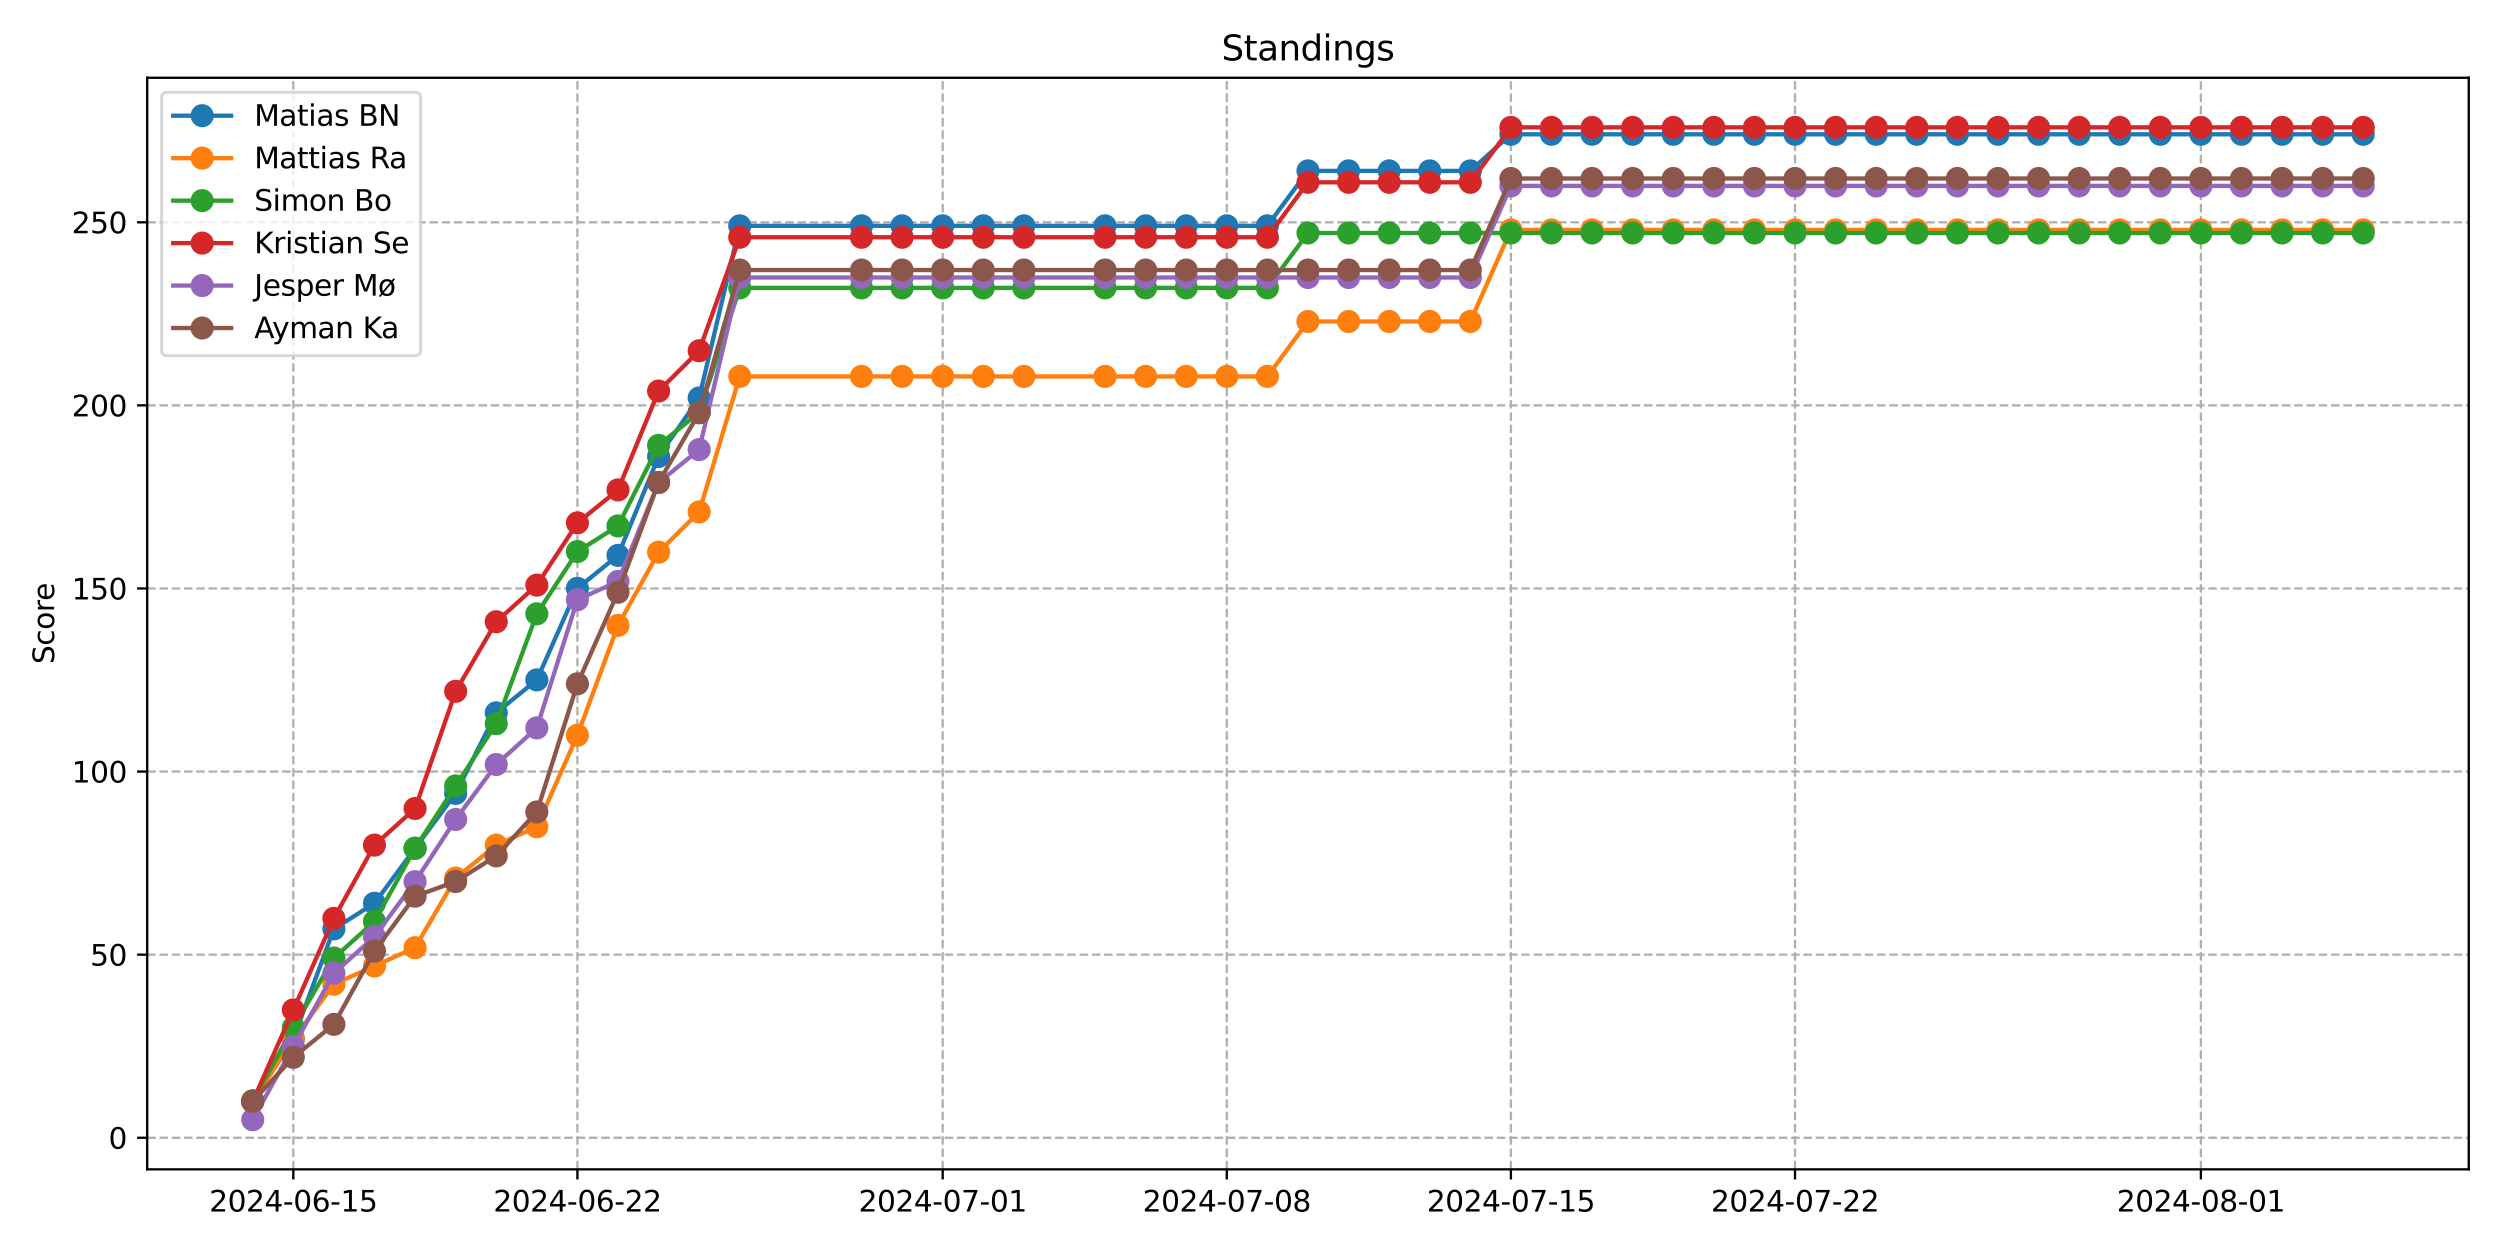 <?xml version="1.0" encoding="utf-8" standalone="no"?>
<!DOCTYPE svg PUBLIC "-//W3C//DTD SVG 1.1//EN"
  "http://www.w3.org/Graphics/SVG/1.1/DTD/svg11.dtd">
<svg xmlns:xlink="http://www.w3.org/1999/xlink" width="864pt" height="432pt" viewBox="0 0 864 432" xmlns="http://www.w3.org/2000/svg" version="1.1">
 <defs>
  <style type="text/css">*{stroke-linejoin: round; stroke-linecap: butt}</style>
 </defs>
 <g id="figure_1">
  <g id="patch_1">
   <path d="M 0 432 
L 864 432 
L 864 0 
L 0 0 
z
" style="fill: #ffffff"/>
  </g>
  <g id="axes_1">
   <g id="patch_2">
    <path d="M 50.87 404.12 
L 853.2 404.12 
L 853.2 26.88 
L 50.87 26.88 
z
" style="fill: #ffffff"/>
   </g>
   <g id="matplotlib.axis_1">
    <g id="xtick_1">
     <g id="line2d_1">
      <path d="M 101.366 404.12 
L 101.366 26.88 
" clip-path="url(#p6cc96567e4)" style="fill: none; stroke-dasharray: 2.96,1.28; stroke-dashoffset: 0; stroke: #b0b0b0; stroke-width: 0.8"/>
     </g>
     <g id="line2d_2">
      <defs>
       <path id="mf02c87e4a6" d="M 0 0 
L 0 3.5 
" style="stroke: #000000; stroke-width: 0.8"/>
      </defs>
      <g>
       <use xlink:href="#mf02c87e4a6" x="101.366" y="404.12" style="stroke: #000000; stroke-width: 0.8"/>
      </g>
     </g>
     <g id="text_1">
      <!-- 2024-06-15 -->
      <g transform="translate(72.308 418.718) scale(0.1 -0.1)">
       <defs>
        <path id="DejaVuSans-32" d="M 1228 531 
L 3431 531 
L 3431 0 
L 469 0 
L 469 531 
Q 828 903 1448 1529 
Q 2069 2156 2228 2338 
Q 2531 2678 2651 2914 
Q 2772 3150 2772 3378 
Q 2772 3750 2511 3984 
Q 2250 4219 1831 4219 
Q 1534 4219 1204 4116 
Q 875 4013 500 3803 
L 500 4441 
Q 881 4594 1212 4672 
Q 1544 4750 1819 4750 
Q 2544 4750 2975 4387 
Q 3406 4025 3406 3419 
Q 3406 3131 3298 2873 
Q 3191 2616 2906 2266 
Q 2828 2175 2409 1742 
Q 1991 1309 1228 531 
z
" transform="scale(0.016)"/>
        <path id="DejaVuSans-30" d="M 2034 4250 
Q 1547 4250 1301 3770 
Q 1056 3291 1056 2328 
Q 1056 1369 1301 889 
Q 1547 409 2034 409 
Q 2525 409 2770 889 
Q 3016 1369 3016 2328 
Q 3016 3291 2770 3770 
Q 2525 4250 2034 4250 
z
M 2034 4750 
Q 2819 4750 3233 4129 
Q 3647 3509 3647 2328 
Q 3647 1150 3233 529 
Q 2819 -91 2034 -91 
Q 1250 -91 836 529 
Q 422 1150 422 2328 
Q 422 3509 836 4129 
Q 1250 4750 2034 4750 
z
" transform="scale(0.016)"/>
        <path id="DejaVuSans-34" d="M 2419 4116 
L 825 1625 
L 2419 1625 
L 2419 4116 
z
M 2253 4666 
L 3047 4666 
L 3047 1625 
L 3713 1625 
L 3713 1100 
L 3047 1100 
L 3047 0 
L 2419 0 
L 2419 1100 
L 313 1100 
L 313 1709 
L 2253 4666 
z
" transform="scale(0.016)"/>
        <path id="DejaVuSans-2d" d="M 313 2009 
L 1997 2009 
L 1997 1497 
L 313 1497 
L 313 2009 
z
" transform="scale(0.016)"/>
        <path id="DejaVuSans-36" d="M 2113 2584 
Q 1688 2584 1439 2293 
Q 1191 2003 1191 1497 
Q 1191 994 1439 701 
Q 1688 409 2113 409 
Q 2538 409 2786 701 
Q 3034 994 3034 1497 
Q 3034 2003 2786 2293 
Q 2538 2584 2113 2584 
z
M 3366 4563 
L 3366 3988 
Q 3128 4100 2886 4159 
Q 2644 4219 2406 4219 
Q 1781 4219 1451 3797 
Q 1122 3375 1075 2522 
Q 1259 2794 1537 2939 
Q 1816 3084 2150 3084 
Q 2853 3084 3261 2657 
Q 3669 2231 3669 1497 
Q 3669 778 3244 343 
Q 2819 -91 2113 -91 
Q 1303 -91 875 529 
Q 447 1150 447 2328 
Q 447 3434 972 4092 
Q 1497 4750 2381 4750 
Q 2619 4750 2861 4703 
Q 3103 4656 3366 4563 
z
" transform="scale(0.016)"/>
        <path id="DejaVuSans-31" d="M 794 531 
L 1825 531 
L 1825 4091 
L 703 3866 
L 703 4441 
L 1819 4666 
L 2450 4666 
L 2450 531 
L 3481 531 
L 3481 0 
L 794 0 
L 794 531 
z
" transform="scale(0.016)"/>
        <path id="DejaVuSans-35" d="M 691 4666 
L 3169 4666 
L 3169 4134 
L 1269 4134 
L 1269 2991 
Q 1406 3038 1543 3061 
Q 1681 3084 1819 3084 
Q 2600 3084 3056 2656 
Q 3513 2228 3513 1497 
Q 3513 744 3044 326 
Q 2575 -91 1722 -91 
Q 1428 -91 1123 -41 
Q 819 9 494 109 
L 494 744 
Q 775 591 1075 516 
Q 1375 441 1709 441 
Q 2250 441 2565 725 
Q 2881 1009 2881 1497 
Q 2881 1984 2565 2268 
Q 2250 2553 1709 2553 
Q 1456 2553 1204 2497 
Q 953 2441 691 2322 
L 691 4666 
z
" transform="scale(0.016)"/>
       </defs>
       <use xlink:href="#DejaVuSans-32"/>
       <use xlink:href="#DejaVuSans-30" x="63.623"/>
       <use xlink:href="#DejaVuSans-32" x="127.246"/>
       <use xlink:href="#DejaVuSans-34" x="190.869"/>
       <use xlink:href="#DejaVuSans-2d" x="254.492"/>
       <use xlink:href="#DejaVuSans-30" x="290.576"/>
       <use xlink:href="#DejaVuSans-36" x="354.199"/>
       <use xlink:href="#DejaVuSans-2d" x="417.822"/>
       <use xlink:href="#DejaVuSans-31" x="453.906"/>
       <use xlink:href="#DejaVuSans-35" x="517.529"/>
      </g>
     </g>
    </g>
    <g id="xtick_2">
     <g id="line2d_3">
      <path d="M 199.554 404.12 
L 199.554 26.88 
" clip-path="url(#p6cc96567e4)" style="fill: none; stroke-dasharray: 2.96,1.28; stroke-dashoffset: 0; stroke: #b0b0b0; stroke-width: 0.8"/>
     </g>
     <g id="line2d_4">
      <g>
       <use xlink:href="#mf02c87e4a6" x="199.554" y="404.12" style="stroke: #000000; stroke-width: 0.8"/>
      </g>
     </g>
     <g id="text_2">
      <!-- 2024-06-22 -->
      <g transform="translate(170.496 418.718) scale(0.1 -0.1)">
       <use xlink:href="#DejaVuSans-32"/>
       <use xlink:href="#DejaVuSans-30" x="63.623"/>
       <use xlink:href="#DejaVuSans-32" x="127.246"/>
       <use xlink:href="#DejaVuSans-34" x="190.869"/>
       <use xlink:href="#DejaVuSans-2d" x="254.492"/>
       <use xlink:href="#DejaVuSans-30" x="290.576"/>
       <use xlink:href="#DejaVuSans-36" x="354.199"/>
       <use xlink:href="#DejaVuSans-2d" x="417.822"/>
       <use xlink:href="#DejaVuSans-32" x="453.906"/>
       <use xlink:href="#DejaVuSans-32" x="517.529"/>
      </g>
     </g>
    </g>
    <g id="xtick_3">
     <g id="line2d_5">
      <path d="M 325.794 404.12 
L 325.794 26.88 
" clip-path="url(#p6cc96567e4)" style="fill: none; stroke-dasharray: 2.96,1.28; stroke-dashoffset: 0; stroke: #b0b0b0; stroke-width: 0.8"/>
     </g>
     <g id="line2d_6">
      <g>
       <use xlink:href="#mf02c87e4a6" x="325.794" y="404.12" style="stroke: #000000; stroke-width: 0.8"/>
      </g>
     </g>
     <g id="text_3">
      <!-- 2024-07-01 -->
      <g transform="translate(296.736 418.718) scale(0.1 -0.1)">
       <defs>
        <path id="DejaVuSans-37" d="M 525 4666 
L 3525 4666 
L 3525 4397 
L 1831 0 
L 1172 0 
L 2766 4134 
L 525 4134 
L 525 4666 
z
" transform="scale(0.016)"/>
       </defs>
       <use xlink:href="#DejaVuSans-32"/>
       <use xlink:href="#DejaVuSans-30" x="63.623"/>
       <use xlink:href="#DejaVuSans-32" x="127.246"/>
       <use xlink:href="#DejaVuSans-34" x="190.869"/>
       <use xlink:href="#DejaVuSans-2d" x="254.492"/>
       <use xlink:href="#DejaVuSans-30" x="290.576"/>
       <use xlink:href="#DejaVuSans-37" x="354.199"/>
       <use xlink:href="#DejaVuSans-2d" x="417.822"/>
       <use xlink:href="#DejaVuSans-30" x="453.906"/>
       <use xlink:href="#DejaVuSans-31" x="517.529"/>
      </g>
     </g>
    </g>
    <g id="xtick_4">
     <g id="line2d_7">
      <path d="M 423.982 404.12 
L 423.982 26.88 
" clip-path="url(#p6cc96567e4)" style="fill: none; stroke-dasharray: 2.96,1.28; stroke-dashoffset: 0; stroke: #b0b0b0; stroke-width: 0.8"/>
     </g>
     <g id="line2d_8">
      <g>
       <use xlink:href="#mf02c87e4a6" x="423.982" y="404.12" style="stroke: #000000; stroke-width: 0.8"/>
      </g>
     </g>
     <g id="text_4">
      <!-- 2024-07-08 -->
      <g transform="translate(394.924 418.718) scale(0.1 -0.1)">
       <defs>
        <path id="DejaVuSans-38" d="M 2034 2216 
Q 1584 2216 1326 1975 
Q 1069 1734 1069 1313 
Q 1069 891 1326 650 
Q 1584 409 2034 409 
Q 2484 409 2743 651 
Q 3003 894 3003 1313 
Q 3003 1734 2745 1975 
Q 2488 2216 2034 2216 
z
M 1403 2484 
Q 997 2584 770 2862 
Q 544 3141 544 3541 
Q 544 4100 942 4425 
Q 1341 4750 2034 4750 
Q 2731 4750 3128 4425 
Q 3525 4100 3525 3541 
Q 3525 3141 3298 2862 
Q 3072 2584 2669 2484 
Q 3125 2378 3379 2068 
Q 3634 1759 3634 1313 
Q 3634 634 3220 271 
Q 2806 -91 2034 -91 
Q 1263 -91 848 271 
Q 434 634 434 1313 
Q 434 1759 690 2068 
Q 947 2378 1403 2484 
z
M 1172 3481 
Q 1172 3119 1398 2916 
Q 1625 2713 2034 2713 
Q 2441 2713 2670 2916 
Q 2900 3119 2900 3481 
Q 2900 3844 2670 4047 
Q 2441 4250 2034 4250 
Q 1625 4250 1398 4047 
Q 1172 3844 1172 3481 
z
" transform="scale(0.016)"/>
       </defs>
       <use xlink:href="#DejaVuSans-32"/>
       <use xlink:href="#DejaVuSans-30" x="63.623"/>
       <use xlink:href="#DejaVuSans-32" x="127.246"/>
       <use xlink:href="#DejaVuSans-34" x="190.869"/>
       <use xlink:href="#DejaVuSans-2d" x="254.492"/>
       <use xlink:href="#DejaVuSans-30" x="290.576"/>
       <use xlink:href="#DejaVuSans-37" x="354.199"/>
       <use xlink:href="#DejaVuSans-2d" x="417.822"/>
       <use xlink:href="#DejaVuSans-30" x="453.906"/>
       <use xlink:href="#DejaVuSans-38" x="517.529"/>
      </g>
     </g>
    </g>
    <g id="xtick_5">
     <g id="line2d_9">
      <path d="M 522.169 404.12 
L 522.169 26.88 
" clip-path="url(#p6cc96567e4)" style="fill: none; stroke-dasharray: 2.96,1.28; stroke-dashoffset: 0; stroke: #b0b0b0; stroke-width: 0.8"/>
     </g>
     <g id="line2d_10">
      <g>
       <use xlink:href="#mf02c87e4a6" x="522.169" y="404.12" style="stroke: #000000; stroke-width: 0.8"/>
      </g>
     </g>
     <g id="text_5">
      <!-- 2024-07-15 -->
      <g transform="translate(493.111 418.718) scale(0.1 -0.1)">
       <use xlink:href="#DejaVuSans-32"/>
       <use xlink:href="#DejaVuSans-30" x="63.623"/>
       <use xlink:href="#DejaVuSans-32" x="127.246"/>
       <use xlink:href="#DejaVuSans-34" x="190.869"/>
       <use xlink:href="#DejaVuSans-2d" x="254.492"/>
       <use xlink:href="#DejaVuSans-30" x="290.576"/>
       <use xlink:href="#DejaVuSans-37" x="354.199"/>
       <use xlink:href="#DejaVuSans-2d" x="417.822"/>
       <use xlink:href="#DejaVuSans-31" x="453.906"/>
       <use xlink:href="#DejaVuSans-35" x="517.529"/>
      </g>
     </g>
    </g>
    <g id="xtick_6">
     <g id="line2d_11">
      <path d="M 620.356 404.12 
L 620.356 26.88 
" clip-path="url(#p6cc96567e4)" style="fill: none; stroke-dasharray: 2.96,1.28; stroke-dashoffset: 0; stroke: #b0b0b0; stroke-width: 0.8"/>
     </g>
     <g id="line2d_12">
      <g>
       <use xlink:href="#mf02c87e4a6" x="620.356" y="404.12" style="stroke: #000000; stroke-width: 0.8"/>
      </g>
     </g>
     <g id="text_6">
      <!-- 2024-07-22 -->
      <g transform="translate(591.298 418.718) scale(0.1 -0.1)">
       <use xlink:href="#DejaVuSans-32"/>
       <use xlink:href="#DejaVuSans-30" x="63.623"/>
       <use xlink:href="#DejaVuSans-32" x="127.246"/>
       <use xlink:href="#DejaVuSans-34" x="190.869"/>
       <use xlink:href="#DejaVuSans-2d" x="254.492"/>
       <use xlink:href="#DejaVuSans-30" x="290.576"/>
       <use xlink:href="#DejaVuSans-37" x="354.199"/>
       <use xlink:href="#DejaVuSans-2d" x="417.822"/>
       <use xlink:href="#DejaVuSans-32" x="453.906"/>
       <use xlink:href="#DejaVuSans-32" x="517.529"/>
      </g>
     </g>
    </g>
    <g id="xtick_7">
     <g id="line2d_13">
      <path d="M 760.623 404.12 
L 760.623 26.88 
" clip-path="url(#p6cc96567e4)" style="fill: none; stroke-dasharray: 2.96,1.28; stroke-dashoffset: 0; stroke: #b0b0b0; stroke-width: 0.8"/>
     </g>
     <g id="line2d_14">
      <g>
       <use xlink:href="#mf02c87e4a6" x="760.623" y="404.12" style="stroke: #000000; stroke-width: 0.8"/>
      </g>
     </g>
     <g id="text_7">
      <!-- 2024-08-01 -->
      <g transform="translate(731.566 418.718) scale(0.1 -0.1)">
       <use xlink:href="#DejaVuSans-32"/>
       <use xlink:href="#DejaVuSans-30" x="63.623"/>
       <use xlink:href="#DejaVuSans-32" x="127.246"/>
       <use xlink:href="#DejaVuSans-34" x="190.869"/>
       <use xlink:href="#DejaVuSans-2d" x="254.492"/>
       <use xlink:href="#DejaVuSans-30" x="290.576"/>
       <use xlink:href="#DejaVuSans-38" x="354.199"/>
       <use xlink:href="#DejaVuSans-2d" x="417.822"/>
       <use xlink:href="#DejaVuSans-30" x="453.906"/>
       <use xlink:href="#DejaVuSans-31" x="517.529"/>
      </g>
     </g>
    </g>
   </g>
   <g id="matplotlib.axis_2">
    <g id="ytick_1">
     <g id="line2d_15">
      <path d="M 50.87 393.208 
L 853.2 393.208 
" clip-path="url(#p6cc96567e4)" style="fill: none; stroke-dasharray: 2.96,1.28; stroke-dashoffset: 0; stroke: #b0b0b0; stroke-width: 0.8"/>
     </g>
     <g id="line2d_16">
      <defs>
       <path id="m8295de4582" d="M 0 0 
L -3.5 0 
" style="stroke: #000000; stroke-width: 0.8"/>
      </defs>
      <g>
       <use xlink:href="#m8295de4582" x="50.87" y="393.208" style="stroke: #000000; stroke-width: 0.8"/>
      </g>
     </g>
     <g id="text_8">
      <!-- 0 -->
      <g transform="translate(37.508 397.007) scale(0.1 -0.1)">
       <use xlink:href="#DejaVuSans-30"/>
      </g>
     </g>
    </g>
    <g id="ytick_2">
     <g id="line2d_17">
      <path d="M 50.87 329.93 
L 853.2 329.93 
" clip-path="url(#p6cc96567e4)" style="fill: none; stroke-dasharray: 2.96,1.28; stroke-dashoffset: 0; stroke: #b0b0b0; stroke-width: 0.8"/>
     </g>
     <g id="line2d_18">
      <g>
       <use xlink:href="#m8295de4582" x="50.87" y="329.93" style="stroke: #000000; stroke-width: 0.8"/>
      </g>
     </g>
     <g id="text_9">
      <!-- 50 -->
      <g transform="translate(31.145 333.73) scale(0.1 -0.1)">
       <use xlink:href="#DejaVuSans-35"/>
       <use xlink:href="#DejaVuSans-30" x="63.623"/>
      </g>
     </g>
    </g>
    <g id="ytick_3">
     <g id="line2d_19">
      <path d="M 50.87 266.653 
L 853.2 266.653 
" clip-path="url(#p6cc96567e4)" style="fill: none; stroke-dasharray: 2.96,1.28; stroke-dashoffset: 0; stroke: #b0b0b0; stroke-width: 0.8"/>
     </g>
     <g id="line2d_20">
      <g>
       <use xlink:href="#m8295de4582" x="50.87" y="266.653" style="stroke: #000000; stroke-width: 0.8"/>
      </g>
     </g>
     <g id="text_10">
      <!-- 100 -->
      <g transform="translate(24.782 270.453) scale(0.1 -0.1)">
       <use xlink:href="#DejaVuSans-31"/>
       <use xlink:href="#DejaVuSans-30" x="63.623"/>
       <use xlink:href="#DejaVuSans-30" x="127.246"/>
      </g>
     </g>
    </g>
    <g id="ytick_4">
     <g id="line2d_21">
      <path d="M 50.87 203.376 
L 853.2 203.376 
" clip-path="url(#p6cc96567e4)" style="fill: none; stroke-dasharray: 2.96,1.28; stroke-dashoffset: 0; stroke: #b0b0b0; stroke-width: 0.8"/>
     </g>
     <g id="line2d_22">
      <g>
       <use xlink:href="#m8295de4582" x="50.87" y="203.376" style="stroke: #000000; stroke-width: 0.8"/>
      </g>
     </g>
     <g id="text_11">
      <!-- 150 -->
      <g transform="translate(24.782 207.176) scale(0.1 -0.1)">
       <use xlink:href="#DejaVuSans-31"/>
       <use xlink:href="#DejaVuSans-35" x="63.623"/>
       <use xlink:href="#DejaVuSans-30" x="127.246"/>
      </g>
     </g>
    </g>
    <g id="ytick_5">
     <g id="line2d_23">
      <path d="M 50.87 140.099 
L 853.2 140.099 
" clip-path="url(#p6cc96567e4)" style="fill: none; stroke-dasharray: 2.96,1.28; stroke-dashoffset: 0; stroke: #b0b0b0; stroke-width: 0.8"/>
     </g>
     <g id="line2d_24">
      <g>
       <use xlink:href="#m8295de4582" x="50.87" y="140.099" style="stroke: #000000; stroke-width: 0.8"/>
      </g>
     </g>
     <g id="text_12">
      <!-- 200 -->
      <g transform="translate(24.782 143.899) scale(0.1 -0.1)">
       <use xlink:href="#DejaVuSans-32"/>
       <use xlink:href="#DejaVuSans-30" x="63.623"/>
       <use xlink:href="#DejaVuSans-30" x="127.246"/>
      </g>
     </g>
    </g>
    <g id="ytick_6">
     <g id="line2d_25">
      <path d="M 50.87 76.822 
L 853.2 76.822 
" clip-path="url(#p6cc96567e4)" style="fill: none; stroke-dasharray: 2.96,1.28; stroke-dashoffset: 0; stroke: #b0b0b0; stroke-width: 0.8"/>
     </g>
     <g id="line2d_26">
      <g>
       <use xlink:href="#m8295de4582" x="50.87" y="76.822" style="stroke: #000000; stroke-width: 0.8"/>
      </g>
     </g>
     <g id="text_13">
      <!-- 250 -->
      <g transform="translate(24.782 80.621) scale(0.1 -0.1)">
       <use xlink:href="#DejaVuSans-32"/>
       <use xlink:href="#DejaVuSans-35" x="63.623"/>
       <use xlink:href="#DejaVuSans-30" x="127.246"/>
      </g>
     </g>
    </g>
    <g id="text_14">
     <!-- Score -->
     <g transform="translate(18.703 229.502) rotate(-90) scale(0.1 -0.1)">
      <defs>
       <path id="DejaVuSans-53" d="M 3425 4513 
L 3425 3897 
Q 3066 4069 2747 4153 
Q 2428 4238 2131 4238 
Q 1616 4238 1336 4038 
Q 1056 3838 1056 3469 
Q 1056 3159 1242 3001 
Q 1428 2844 1947 2747 
L 2328 2669 
Q 3034 2534 3370 2195 
Q 3706 1856 3706 1288 
Q 3706 609 3251 259 
Q 2797 -91 1919 -91 
Q 1588 -91 1214 -16 
Q 841 59 441 206 
L 441 856 
Q 825 641 1194 531 
Q 1563 422 1919 422 
Q 2459 422 2753 634 
Q 3047 847 3047 1241 
Q 3047 1584 2836 1778 
Q 2625 1972 2144 2069 
L 1759 2144 
Q 1053 2284 737 2584 
Q 422 2884 422 3419 
Q 422 4038 858 4394 
Q 1294 4750 2059 4750 
Q 2388 4750 2728 4690 
Q 3069 4631 3425 4513 
z
" transform="scale(0.016)"/>
       <path id="DejaVuSans-63" d="M 3122 3366 
L 3122 2828 
Q 2878 2963 2633 3030 
Q 2388 3097 2138 3097 
Q 1578 3097 1268 2742 
Q 959 2388 959 1747 
Q 959 1106 1268 751 
Q 1578 397 2138 397 
Q 2388 397 2633 464 
Q 2878 531 3122 666 
L 3122 134 
Q 2881 22 2623 -34 
Q 2366 -91 2075 -91 
Q 1284 -91 818 406 
Q 353 903 353 1747 
Q 353 2603 823 3093 
Q 1294 3584 2113 3584 
Q 2378 3584 2631 3529 
Q 2884 3475 3122 3366 
z
" transform="scale(0.016)"/>
       <path id="DejaVuSans-6f" d="M 1959 3097 
Q 1497 3097 1228 2736 
Q 959 2375 959 1747 
Q 959 1119 1226 758 
Q 1494 397 1959 397 
Q 2419 397 2687 759 
Q 2956 1122 2956 1747 
Q 2956 2369 2687 2733 
Q 2419 3097 1959 3097 
z
M 1959 3584 
Q 2709 3584 3137 3096 
Q 3566 2609 3566 1747 
Q 3566 888 3137 398 
Q 2709 -91 1959 -91 
Q 1206 -91 779 398 
Q 353 888 353 1747 
Q 353 2609 779 3096 
Q 1206 3584 1959 3584 
z
" transform="scale(0.016)"/>
       <path id="DejaVuSans-72" d="M 2631 2963 
Q 2534 3019 2420 3045 
Q 2306 3072 2169 3072 
Q 1681 3072 1420 2755 
Q 1159 2438 1159 1844 
L 1159 0 
L 581 0 
L 581 3500 
L 1159 3500 
L 1159 2956 
Q 1341 3275 1631 3429 
Q 1922 3584 2338 3584 
Q 2397 3584 2469 3576 
Q 2541 3569 2628 3553 
L 2631 2963 
z
" transform="scale(0.016)"/>
       <path id="DejaVuSans-65" d="M 3597 1894 
L 3597 1613 
L 953 1613 
Q 991 1019 1311 708 
Q 1631 397 2203 397 
Q 2534 397 2845 478 
Q 3156 559 3463 722 
L 3463 178 
Q 3153 47 2828 -22 
Q 2503 -91 2169 -91 
Q 1331 -91 842 396 
Q 353 884 353 1716 
Q 353 2575 817 3079 
Q 1281 3584 2069 3584 
Q 2775 3584 3186 3129 
Q 3597 2675 3597 1894 
z
M 3022 2063 
Q 3016 2534 2758 2815 
Q 2500 3097 2075 3097 
Q 1594 3097 1305 2825 
Q 1016 2553 972 2059 
L 3022 2063 
z
" transform="scale(0.016)"/>
      </defs>
      <use xlink:href="#DejaVuSans-53"/>
      <use xlink:href="#DejaVuSans-63" x="63.477"/>
      <use xlink:href="#DejaVuSans-6f" x="118.457"/>
      <use xlink:href="#DejaVuSans-72" x="179.639"/>
      <use xlink:href="#DejaVuSans-65" x="218.502"/>
     </g>
    </g>
   </g>
   <g id="line2d_27">
    <path d="M 87.34 380.508 
L 101.366 358.994 
L 115.393 321.028 
L 129.42 312.169 
L 143.447 293.186 
L 157.473 274.203 
L 171.5 246.361 
L 185.527 234.971 
L 199.554 203.332 
L 213.58 191.942 
L 227.607 157.773 
L 241.634 137.524 
L 255.661 78.044 
L 297.741 78.044 
L 311.768 78.044 
L 325.794 78.044 
L 339.821 78.044 
L 353.848 78.044 
L 381.901 78.044 
L 395.928 78.044 
L 409.955 78.044 
L 423.982 78.044 
L 438.008 78.044 
L 452.035 59.061 
L 466.062 59.061 
L 480.088 59.061 
L 494.115 59.061 
L 508.142 59.061 
L 522.169 46.405 
L 536.195 46.405 
L 550.222 46.405 
L 564.249 46.405 
L 578.276 46.405 
L 592.302 46.405 
L 606.329 46.405 
L 620.356 46.405 
L 634.383 46.405 
L 648.409 46.405 
L 662.436 46.405 
L 676.463 46.405 
L 690.49 46.405 
L 704.516 46.405 
L 718.543 46.405 
L 732.57 46.405 
L 746.597 46.405 
L 760.623 46.405 
L 774.65 46.405 
L 788.677 46.405 
L 802.704 46.405 
L 816.73 46.405 
" clip-path="url(#p6cc96567e4)" style="fill: none; stroke: #1f77b4; stroke-width: 1.5; stroke-linecap: square"/>
    <defs>
     <path id="mb04242b329" d="M 0 3.5 
C 0.928 3.5 1.819 3.131 2.475 2.475 
C 3.131 1.819 3.5 0.928 3.5 0 
C 3.5 -0.928 3.131 -1.819 2.475 -2.475 
C 1.819 -3.131 0.928 -3.5 0 -3.5 
C -0.928 -3.5 -1.819 -3.131 -2.475 -2.475 
C -3.131 -1.819 -3.5 -0.928 -3.5 0 
C -3.5 0.928 -3.131 1.819 -2.475 2.475 
C -1.819 3.131 -0.928 3.5 0 3.5 
z
" style="stroke: #1f77b4"/>
    </defs>
    <g clip-path="url(#p6cc96567e4)">
     <use xlink:href="#mb04242b329" x="87.34" y="380.508" style="fill: #1f77b4; stroke: #1f77b4"/>
     <use xlink:href="#mb04242b329" x="101.366" y="358.994" style="fill: #1f77b4; stroke: #1f77b4"/>
     <use xlink:href="#mb04242b329" x="115.393" y="321.028" style="fill: #1f77b4; stroke: #1f77b4"/>
     <use xlink:href="#mb04242b329" x="129.42" y="312.169" style="fill: #1f77b4; stroke: #1f77b4"/>
     <use xlink:href="#mb04242b329" x="143.447" y="293.186" style="fill: #1f77b4; stroke: #1f77b4"/>
     <use xlink:href="#mb04242b329" x="157.473" y="274.203" style="fill: #1f77b4; stroke: #1f77b4"/>
     <use xlink:href="#mb04242b329" x="171.5" y="246.361" style="fill: #1f77b4; stroke: #1f77b4"/>
     <use xlink:href="#mb04242b329" x="185.527" y="234.971" style="fill: #1f77b4; stroke: #1f77b4"/>
     <use xlink:href="#mb04242b329" x="199.554" y="203.332" style="fill: #1f77b4; stroke: #1f77b4"/>
     <use xlink:href="#mb04242b329" x="213.58" y="191.942" style="fill: #1f77b4; stroke: #1f77b4"/>
     <use xlink:href="#mb04242b329" x="227.607" y="157.773" style="fill: #1f77b4; stroke: #1f77b4"/>
     <use xlink:href="#mb04242b329" x="241.634" y="137.524" style="fill: #1f77b4; stroke: #1f77b4"/>
     <use xlink:href="#mb04242b329" x="255.661" y="78.044" style="fill: #1f77b4; stroke: #1f77b4"/>
     <use xlink:href="#mb04242b329" x="297.741" y="78.044" style="fill: #1f77b4; stroke: #1f77b4"/>
     <use xlink:href="#mb04242b329" x="311.768" y="78.044" style="fill: #1f77b4; stroke: #1f77b4"/>
     <use xlink:href="#mb04242b329" x="325.794" y="78.044" style="fill: #1f77b4; stroke: #1f77b4"/>
     <use xlink:href="#mb04242b329" x="339.821" y="78.044" style="fill: #1f77b4; stroke: #1f77b4"/>
     <use xlink:href="#mb04242b329" x="353.848" y="78.044" style="fill: #1f77b4; stroke: #1f77b4"/>
     <use xlink:href="#mb04242b329" x="381.901" y="78.044" style="fill: #1f77b4; stroke: #1f77b4"/>
     <use xlink:href="#mb04242b329" x="395.928" y="78.044" style="fill: #1f77b4; stroke: #1f77b4"/>
     <use xlink:href="#mb04242b329" x="409.955" y="78.044" style="fill: #1f77b4; stroke: #1f77b4"/>
     <use xlink:href="#mb04242b329" x="423.982" y="78.044" style="fill: #1f77b4; stroke: #1f77b4"/>
     <use xlink:href="#mb04242b329" x="438.008" y="78.044" style="fill: #1f77b4; stroke: #1f77b4"/>
     <use xlink:href="#mb04242b329" x="452.035" y="59.061" style="fill: #1f77b4; stroke: #1f77b4"/>
     <use xlink:href="#mb04242b329" x="466.062" y="59.061" style="fill: #1f77b4; stroke: #1f77b4"/>
     <use xlink:href="#mb04242b329" x="480.088" y="59.061" style="fill: #1f77b4; stroke: #1f77b4"/>
     <use xlink:href="#mb04242b329" x="494.115" y="59.061" style="fill: #1f77b4; stroke: #1f77b4"/>
     <use xlink:href="#mb04242b329" x="508.142" y="59.061" style="fill: #1f77b4; stroke: #1f77b4"/>
     <use xlink:href="#mb04242b329" x="522.169" y="46.405" style="fill: #1f77b4; stroke: #1f77b4"/>
     <use xlink:href="#mb04242b329" x="536.195" y="46.405" style="fill: #1f77b4; stroke: #1f77b4"/>
     <use xlink:href="#mb04242b329" x="550.222" y="46.405" style="fill: #1f77b4; stroke: #1f77b4"/>
     <use xlink:href="#mb04242b329" x="564.249" y="46.405" style="fill: #1f77b4; stroke: #1f77b4"/>
     <use xlink:href="#mb04242b329" x="578.276" y="46.405" style="fill: #1f77b4; stroke: #1f77b4"/>
     <use xlink:href="#mb04242b329" x="592.302" y="46.405" style="fill: #1f77b4; stroke: #1f77b4"/>
     <use xlink:href="#mb04242b329" x="606.329" y="46.405" style="fill: #1f77b4; stroke: #1f77b4"/>
     <use xlink:href="#mb04242b329" x="620.356" y="46.405" style="fill: #1f77b4; stroke: #1f77b4"/>
     <use xlink:href="#mb04242b329" x="634.383" y="46.405" style="fill: #1f77b4; stroke: #1f77b4"/>
     <use xlink:href="#mb04242b329" x="648.409" y="46.405" style="fill: #1f77b4; stroke: #1f77b4"/>
     <use xlink:href="#mb04242b329" x="662.436" y="46.405" style="fill: #1f77b4; stroke: #1f77b4"/>
     <use xlink:href="#mb04242b329" x="676.463" y="46.405" style="fill: #1f77b4; stroke: #1f77b4"/>
     <use xlink:href="#mb04242b329" x="690.49" y="46.405" style="fill: #1f77b4; stroke: #1f77b4"/>
     <use xlink:href="#mb04242b329" x="704.516" y="46.405" style="fill: #1f77b4; stroke: #1f77b4"/>
     <use xlink:href="#mb04242b329" x="718.543" y="46.405" style="fill: #1f77b4; stroke: #1f77b4"/>
     <use xlink:href="#mb04242b329" x="732.57" y="46.405" style="fill: #1f77b4; stroke: #1f77b4"/>
     <use xlink:href="#mb04242b329" x="746.597" y="46.405" style="fill: #1f77b4; stroke: #1f77b4"/>
     <use xlink:href="#mb04242b329" x="760.623" y="46.405" style="fill: #1f77b4; stroke: #1f77b4"/>
     <use xlink:href="#mb04242b329" x="774.65" y="46.405" style="fill: #1f77b4; stroke: #1f77b4"/>
     <use xlink:href="#mb04242b329" x="788.677" y="46.405" style="fill: #1f77b4; stroke: #1f77b4"/>
     <use xlink:href="#mb04242b329" x="802.704" y="46.405" style="fill: #1f77b4; stroke: #1f77b4"/>
     <use xlink:href="#mb04242b329" x="816.73" y="46.405" style="fill: #1f77b4; stroke: #1f77b4"/>
    </g>
   </g>
   <g id="line2d_28">
    <path d="M 87.34 380.665 
L 101.366 359.151 
L 115.393 340.167 
L 129.42 333.84 
L 143.447 327.512 
L 157.473 303.467 
L 171.5 292.077 
L 185.527 285.749 
L 199.554 254.111 
L 213.58 216.144 
L 227.607 190.834 
L 241.634 176.913 
L 255.661 130.088 
L 297.741 130.088 
L 311.768 130.088 
L 325.794 130.088 
L 339.821 130.088 
L 353.848 130.088 
L 381.901 130.088 
L 395.928 130.088 
L 409.955 130.088 
L 423.982 130.088 
L 438.008 130.088 
L 452.035 111.104 
L 466.062 111.104 
L 480.088 111.104 
L 494.115 111.104 
L 508.142 111.104 
L 522.169 79.466 
L 536.195 79.466 
L 550.222 79.466 
L 564.249 79.466 
L 578.276 79.466 
L 592.302 79.466 
L 606.329 79.466 
L 620.356 79.466 
L 634.383 79.466 
L 648.409 79.466 
L 662.436 79.466 
L 676.463 79.466 
L 690.49 79.466 
L 704.516 79.466 
L 718.543 79.466 
L 732.57 79.466 
L 746.597 79.466 
L 760.623 79.466 
L 774.65 79.466 
L 788.677 79.466 
L 802.704 79.466 
L 816.73 79.466 
" clip-path="url(#p6cc96567e4)" style="fill: none; stroke: #ff7f0e; stroke-width: 1.5; stroke-linecap: square"/>
    <defs>
     <path id="m22e7aa0282" d="M 0 3.5 
C 0.928 3.5 1.819 3.131 2.475 2.475 
C 3.131 1.819 3.5 0.928 3.5 0 
C 3.5 -0.928 3.131 -1.819 2.475 -2.475 
C 1.819 -3.131 0.928 -3.5 0 -3.5 
C -0.928 -3.5 -1.819 -3.131 -2.475 -2.475 
C -3.131 -1.819 -3.5 -0.928 -3.5 0 
C -3.5 0.928 -3.131 1.819 -2.475 2.475 
C -1.819 3.131 -0.928 3.5 0 3.5 
z
" style="stroke: #ff7f0e"/>
    </defs>
    <g clip-path="url(#p6cc96567e4)">
     <use xlink:href="#m22e7aa0282" x="87.34" y="380.665" style="fill: #ff7f0e; stroke: #ff7f0e"/>
     <use xlink:href="#m22e7aa0282" x="101.366" y="359.151" style="fill: #ff7f0e; stroke: #ff7f0e"/>
     <use xlink:href="#m22e7aa0282" x="115.393" y="340.167" style="fill: #ff7f0e; stroke: #ff7f0e"/>
     <use xlink:href="#m22e7aa0282" x="129.42" y="333.84" style="fill: #ff7f0e; stroke: #ff7f0e"/>
     <use xlink:href="#m22e7aa0282" x="143.447" y="327.512" style="fill: #ff7f0e; stroke: #ff7f0e"/>
     <use xlink:href="#m22e7aa0282" x="157.473" y="303.467" style="fill: #ff7f0e; stroke: #ff7f0e"/>
     <use xlink:href="#m22e7aa0282" x="171.5" y="292.077" style="fill: #ff7f0e; stroke: #ff7f0e"/>
     <use xlink:href="#m22e7aa0282" x="185.527" y="285.749" style="fill: #ff7f0e; stroke: #ff7f0e"/>
     <use xlink:href="#m22e7aa0282" x="199.554" y="254.111" style="fill: #ff7f0e; stroke: #ff7f0e"/>
     <use xlink:href="#m22e7aa0282" x="213.58" y="216.144" style="fill: #ff7f0e; stroke: #ff7f0e"/>
     <use xlink:href="#m22e7aa0282" x="227.607" y="190.834" style="fill: #ff7f0e; stroke: #ff7f0e"/>
     <use xlink:href="#m22e7aa0282" x="241.634" y="176.913" style="fill: #ff7f0e; stroke: #ff7f0e"/>
     <use xlink:href="#m22e7aa0282" x="255.661" y="130.088" style="fill: #ff7f0e; stroke: #ff7f0e"/>
     <use xlink:href="#m22e7aa0282" x="297.741" y="130.088" style="fill: #ff7f0e; stroke: #ff7f0e"/>
     <use xlink:href="#m22e7aa0282" x="311.768" y="130.088" style="fill: #ff7f0e; stroke: #ff7f0e"/>
     <use xlink:href="#m22e7aa0282" x="325.794" y="130.088" style="fill: #ff7f0e; stroke: #ff7f0e"/>
     <use xlink:href="#m22e7aa0282" x="339.821" y="130.088" style="fill: #ff7f0e; stroke: #ff7f0e"/>
     <use xlink:href="#m22e7aa0282" x="353.848" y="130.088" style="fill: #ff7f0e; stroke: #ff7f0e"/>
     <use xlink:href="#m22e7aa0282" x="381.901" y="130.088" style="fill: #ff7f0e; stroke: #ff7f0e"/>
     <use xlink:href="#m22e7aa0282" x="395.928" y="130.088" style="fill: #ff7f0e; stroke: #ff7f0e"/>
     <use xlink:href="#m22e7aa0282" x="409.955" y="130.088" style="fill: #ff7f0e; stroke: #ff7f0e"/>
     <use xlink:href="#m22e7aa0282" x="423.982" y="130.088" style="fill: #ff7f0e; stroke: #ff7f0e"/>
     <use xlink:href="#m22e7aa0282" x="438.008" y="130.088" style="fill: #ff7f0e; stroke: #ff7f0e"/>
     <use xlink:href="#m22e7aa0282" x="452.035" y="111.104" style="fill: #ff7f0e; stroke: #ff7f0e"/>
     <use xlink:href="#m22e7aa0282" x="466.062" y="111.104" style="fill: #ff7f0e; stroke: #ff7f0e"/>
     <use xlink:href="#m22e7aa0282" x="480.088" y="111.104" style="fill: #ff7f0e; stroke: #ff7f0e"/>
     <use xlink:href="#m22e7aa0282" x="494.115" y="111.104" style="fill: #ff7f0e; stroke: #ff7f0e"/>
     <use xlink:href="#m22e7aa0282" x="508.142" y="111.104" style="fill: #ff7f0e; stroke: #ff7f0e"/>
     <use xlink:href="#m22e7aa0282" x="522.169" y="79.466" style="fill: #ff7f0e; stroke: #ff7f0e"/>
     <use xlink:href="#m22e7aa0282" x="536.195" y="79.466" style="fill: #ff7f0e; stroke: #ff7f0e"/>
     <use xlink:href="#m22e7aa0282" x="550.222" y="79.466" style="fill: #ff7f0e; stroke: #ff7f0e"/>
     <use xlink:href="#m22e7aa0282" x="564.249" y="79.466" style="fill: #ff7f0e; stroke: #ff7f0e"/>
     <use xlink:href="#m22e7aa0282" x="578.276" y="79.466" style="fill: #ff7f0e; stroke: #ff7f0e"/>
     <use xlink:href="#m22e7aa0282" x="592.302" y="79.466" style="fill: #ff7f0e; stroke: #ff7f0e"/>
     <use xlink:href="#m22e7aa0282" x="606.329" y="79.466" style="fill: #ff7f0e; stroke: #ff7f0e"/>
     <use xlink:href="#m22e7aa0282" x="620.356" y="79.466" style="fill: #ff7f0e; stroke: #ff7f0e"/>
     <use xlink:href="#m22e7aa0282" x="634.383" y="79.466" style="fill: #ff7f0e; stroke: #ff7f0e"/>
     <use xlink:href="#m22e7aa0282" x="648.409" y="79.466" style="fill: #ff7f0e; stroke: #ff7f0e"/>
     <use xlink:href="#m22e7aa0282" x="662.436" y="79.466" style="fill: #ff7f0e; stroke: #ff7f0e"/>
     <use xlink:href="#m22e7aa0282" x="676.463" y="79.466" style="fill: #ff7f0e; stroke: #ff7f0e"/>
     <use xlink:href="#m22e7aa0282" x="690.49" y="79.466" style="fill: #ff7f0e; stroke: #ff7f0e"/>
     <use xlink:href="#m22e7aa0282" x="704.516" y="79.466" style="fill: #ff7f0e; stroke: #ff7f0e"/>
     <use xlink:href="#m22e7aa0282" x="718.543" y="79.466" style="fill: #ff7f0e; stroke: #ff7f0e"/>
     <use xlink:href="#m22e7aa0282" x="732.57" y="79.466" style="fill: #ff7f0e; stroke: #ff7f0e"/>
     <use xlink:href="#m22e7aa0282" x="746.597" y="79.466" style="fill: #ff7f0e; stroke: #ff7f0e"/>
     <use xlink:href="#m22e7aa0282" x="760.623" y="79.466" style="fill: #ff7f0e; stroke: #ff7f0e"/>
     <use xlink:href="#m22e7aa0282" x="774.65" y="79.466" style="fill: #ff7f0e; stroke: #ff7f0e"/>
     <use xlink:href="#m22e7aa0282" x="788.677" y="79.466" style="fill: #ff7f0e; stroke: #ff7f0e"/>
     <use xlink:href="#m22e7aa0282" x="802.704" y="79.466" style="fill: #ff7f0e; stroke: #ff7f0e"/>
     <use xlink:href="#m22e7aa0282" x="816.73" y="79.466" style="fill: #ff7f0e; stroke: #ff7f0e"/>
    </g>
   </g>
   <g id="line2d_29">
    <path d="M 87.34 380.447 
L 101.366 355.136 
L 115.393 331.091 
L 129.42 318.435 
L 143.447 293.125 
L 157.473 271.61 
L 171.5 250.096 
L 185.527 212.13 
L 199.554 190.616 
L 213.58 181.757 
L 227.607 153.915 
L 241.634 142.525 
L 255.661 99.497 
L 297.741 99.497 
L 311.768 99.497 
L 325.794 99.497 
L 339.821 99.497 
L 353.848 99.497 
L 381.901 99.497 
L 395.928 99.497 
L 409.955 99.497 
L 423.982 99.497 
L 438.008 99.497 
L 452.035 80.514 
L 466.062 80.514 
L 480.088 80.514 
L 494.115 80.514 
L 508.142 80.514 
L 522.169 80.514 
L 536.195 80.514 
L 550.222 80.514 
L 564.249 80.514 
L 578.276 80.514 
L 592.302 80.514 
L 606.329 80.514 
L 620.356 80.514 
L 634.383 80.514 
L 648.409 80.514 
L 662.436 80.514 
L 676.463 80.514 
L 690.49 80.514 
L 704.516 80.514 
L 718.543 80.514 
L 732.57 80.514 
L 746.597 80.514 
L 760.623 80.514 
L 774.65 80.514 
L 788.677 80.514 
L 802.704 80.514 
L 816.73 80.514 
" clip-path="url(#p6cc96567e4)" style="fill: none; stroke: #2ca02c; stroke-width: 1.5; stroke-linecap: square"/>
    <defs>
     <path id="m39bfb41b2b" d="M 0 3.5 
C 0.928 3.5 1.819 3.131 2.475 2.475 
C 3.131 1.819 3.5 0.928 3.5 0 
C 3.5 -0.928 3.131 -1.819 2.475 -2.475 
C 1.819 -3.131 0.928 -3.5 0 -3.5 
C -0.928 -3.5 -1.819 -3.131 -2.475 -2.475 
C -3.131 -1.819 -3.5 -0.928 -3.5 0 
C -3.5 0.928 -3.131 1.819 -2.475 2.475 
C -1.819 3.131 -0.928 3.5 0 3.5 
z
" style="stroke: #2ca02c"/>
    </defs>
    <g clip-path="url(#p6cc96567e4)">
     <use xlink:href="#m39bfb41b2b" x="87.34" y="380.447" style="fill: #2ca02c; stroke: #2ca02c"/>
     <use xlink:href="#m39bfb41b2b" x="101.366" y="355.136" style="fill: #2ca02c; stroke: #2ca02c"/>
     <use xlink:href="#m39bfb41b2b" x="115.393" y="331.091" style="fill: #2ca02c; stroke: #2ca02c"/>
     <use xlink:href="#m39bfb41b2b" x="129.42" y="318.435" style="fill: #2ca02c; stroke: #2ca02c"/>
     <use xlink:href="#m39bfb41b2b" x="143.447" y="293.125" style="fill: #2ca02c; stroke: #2ca02c"/>
     <use xlink:href="#m39bfb41b2b" x="157.473" y="271.61" style="fill: #2ca02c; stroke: #2ca02c"/>
     <use xlink:href="#m39bfb41b2b" x="171.5" y="250.096" style="fill: #2ca02c; stroke: #2ca02c"/>
     <use xlink:href="#m39bfb41b2b" x="185.527" y="212.13" style="fill: #2ca02c; stroke: #2ca02c"/>
     <use xlink:href="#m39bfb41b2b" x="199.554" y="190.616" style="fill: #2ca02c; stroke: #2ca02c"/>
     <use xlink:href="#m39bfb41b2b" x="213.58" y="181.757" style="fill: #2ca02c; stroke: #2ca02c"/>
     <use xlink:href="#m39bfb41b2b" x="227.607" y="153.915" style="fill: #2ca02c; stroke: #2ca02c"/>
     <use xlink:href="#m39bfb41b2b" x="241.634" y="142.525" style="fill: #2ca02c; stroke: #2ca02c"/>
     <use xlink:href="#m39bfb41b2b" x="255.661" y="99.497" style="fill: #2ca02c; stroke: #2ca02c"/>
     <use xlink:href="#m39bfb41b2b" x="297.741" y="99.497" style="fill: #2ca02c; stroke: #2ca02c"/>
     <use xlink:href="#m39bfb41b2b" x="311.768" y="99.497" style="fill: #2ca02c; stroke: #2ca02c"/>
     <use xlink:href="#m39bfb41b2b" x="325.794" y="99.497" style="fill: #2ca02c; stroke: #2ca02c"/>
     <use xlink:href="#m39bfb41b2b" x="339.821" y="99.497" style="fill: #2ca02c; stroke: #2ca02c"/>
     <use xlink:href="#m39bfb41b2b" x="353.848" y="99.497" style="fill: #2ca02c; stroke: #2ca02c"/>
     <use xlink:href="#m39bfb41b2b" x="381.901" y="99.497" style="fill: #2ca02c; stroke: #2ca02c"/>
     <use xlink:href="#m39bfb41b2b" x="395.928" y="99.497" style="fill: #2ca02c; stroke: #2ca02c"/>
     <use xlink:href="#m39bfb41b2b" x="409.955" y="99.497" style="fill: #2ca02c; stroke: #2ca02c"/>
     <use xlink:href="#m39bfb41b2b" x="423.982" y="99.497" style="fill: #2ca02c; stroke: #2ca02c"/>
     <use xlink:href="#m39bfb41b2b" x="438.008" y="99.497" style="fill: #2ca02c; stroke: #2ca02c"/>
     <use xlink:href="#m39bfb41b2b" x="452.035" y="80.514" style="fill: #2ca02c; stroke: #2ca02c"/>
     <use xlink:href="#m39bfb41b2b" x="466.062" y="80.514" style="fill: #2ca02c; stroke: #2ca02c"/>
     <use xlink:href="#m39bfb41b2b" x="480.088" y="80.514" style="fill: #2ca02c; stroke: #2ca02c"/>
     <use xlink:href="#m39bfb41b2b" x="494.115" y="80.514" style="fill: #2ca02c; stroke: #2ca02c"/>
     <use xlink:href="#m39bfb41b2b" x="508.142" y="80.514" style="fill: #2ca02c; stroke: #2ca02c"/>
     <use xlink:href="#m39bfb41b2b" x="522.169" y="80.514" style="fill: #2ca02c; stroke: #2ca02c"/>
     <use xlink:href="#m39bfb41b2b" x="536.195" y="80.514" style="fill: #2ca02c; stroke: #2ca02c"/>
     <use xlink:href="#m39bfb41b2b" x="550.222" y="80.514" style="fill: #2ca02c; stroke: #2ca02c"/>
     <use xlink:href="#m39bfb41b2b" x="564.249" y="80.514" style="fill: #2ca02c; stroke: #2ca02c"/>
     <use xlink:href="#m39bfb41b2b" x="578.276" y="80.514" style="fill: #2ca02c; stroke: #2ca02c"/>
     <use xlink:href="#m39bfb41b2b" x="592.302" y="80.514" style="fill: #2ca02c; stroke: #2ca02c"/>
     <use xlink:href="#m39bfb41b2b" x="606.329" y="80.514" style="fill: #2ca02c; stroke: #2ca02c"/>
     <use xlink:href="#m39bfb41b2b" x="620.356" y="80.514" style="fill: #2ca02c; stroke: #2ca02c"/>
     <use xlink:href="#m39bfb41b2b" x="634.383" y="80.514" style="fill: #2ca02c; stroke: #2ca02c"/>
     <use xlink:href="#m39bfb41b2b" x="648.409" y="80.514" style="fill: #2ca02c; stroke: #2ca02c"/>
     <use xlink:href="#m39bfb41b2b" x="662.436" y="80.514" style="fill: #2ca02c; stroke: #2ca02c"/>
     <use xlink:href="#m39bfb41b2b" x="676.463" y="80.514" style="fill: #2ca02c; stroke: #2ca02c"/>
     <use xlink:href="#m39bfb41b2b" x="690.49" y="80.514" style="fill: #2ca02c; stroke: #2ca02c"/>
     <use xlink:href="#m39bfb41b2b" x="704.516" y="80.514" style="fill: #2ca02c; stroke: #2ca02c"/>
     <use xlink:href="#m39bfb41b2b" x="718.543" y="80.514" style="fill: #2ca02c; stroke: #2ca02c"/>
     <use xlink:href="#m39bfb41b2b" x="732.57" y="80.514" style="fill: #2ca02c; stroke: #2ca02c"/>
     <use xlink:href="#m39bfb41b2b" x="746.597" y="80.514" style="fill: #2ca02c; stroke: #2ca02c"/>
     <use xlink:href="#m39bfb41b2b" x="760.623" y="80.514" style="fill: #2ca02c; stroke: #2ca02c"/>
     <use xlink:href="#m39bfb41b2b" x="774.65" y="80.514" style="fill: #2ca02c; stroke: #2ca02c"/>
     <use xlink:href="#m39bfb41b2b" x="788.677" y="80.514" style="fill: #2ca02c; stroke: #2ca02c"/>
     <use xlink:href="#m39bfb41b2b" x="802.704" y="80.514" style="fill: #2ca02c; stroke: #2ca02c"/>
     <use xlink:href="#m39bfb41b2b" x="816.73" y="80.514" style="fill: #2ca02c; stroke: #2ca02c"/>
    </g>
   </g>
   <g id="line2d_30">
    <path d="M 87.34 380.661 
L 101.366 349.023 
L 115.393 317.384 
L 129.42 292.073 
L 143.447 279.418 
L 157.473 238.921 
L 171.5 214.875 
L 185.527 202.22 
L 199.554 180.706 
L 213.58 169.316 
L 227.607 135.146 
L 241.634 121.225 
L 255.661 81.994 
L 297.741 81.994 
L 311.768 81.994 
L 325.794 81.994 
L 339.821 81.994 
L 353.848 81.994 
L 381.901 81.994 
L 395.928 81.994 
L 409.955 81.994 
L 423.982 81.994 
L 438.008 81.994 
L 452.035 63.01 
L 466.062 63.01 
L 480.088 63.01 
L 494.115 63.01 
L 508.142 63.01 
L 522.169 44.027 
L 536.195 44.027 
L 550.222 44.027 
L 564.249 44.027 
L 578.276 44.027 
L 592.302 44.027 
L 606.329 44.027 
L 620.356 44.027 
L 634.383 44.027 
L 648.409 44.027 
L 662.436 44.027 
L 676.463 44.027 
L 690.49 44.027 
L 704.516 44.027 
L 718.543 44.027 
L 732.57 44.027 
L 746.597 44.027 
L 760.623 44.027 
L 774.65 44.027 
L 788.677 44.027 
L 802.704 44.027 
L 816.73 44.027 
" clip-path="url(#p6cc96567e4)" style="fill: none; stroke: #d62728; stroke-width: 1.5; stroke-linecap: square"/>
    <defs>
     <path id="m83f368cddb" d="M 0 3.5 
C 0.928 3.5 1.819 3.131 2.475 2.475 
C 3.131 1.819 3.5 0.928 3.5 0 
C 3.5 -0.928 3.131 -1.819 2.475 -2.475 
C 1.819 -3.131 0.928 -3.5 0 -3.5 
C -0.928 -3.5 -1.819 -3.131 -2.475 -2.475 
C -3.131 -1.819 -3.5 -0.928 -3.5 0 
C -3.5 0.928 -3.131 1.819 -2.475 2.475 
C -1.819 3.131 -0.928 3.5 0 3.5 
z
" style="stroke: #d62728"/>
    </defs>
    <g clip-path="url(#p6cc96567e4)">
     <use xlink:href="#m83f368cddb" x="87.34" y="380.661" style="fill: #d62728; stroke: #d62728"/>
     <use xlink:href="#m83f368cddb" x="101.366" y="349.023" style="fill: #d62728; stroke: #d62728"/>
     <use xlink:href="#m83f368cddb" x="115.393" y="317.384" style="fill: #d62728; stroke: #d62728"/>
     <use xlink:href="#m83f368cddb" x="129.42" y="292.073" style="fill: #d62728; stroke: #d62728"/>
     <use xlink:href="#m83f368cddb" x="143.447" y="279.418" style="fill: #d62728; stroke: #d62728"/>
     <use xlink:href="#m83f368cddb" x="157.473" y="238.921" style="fill: #d62728; stroke: #d62728"/>
     <use xlink:href="#m83f368cddb" x="171.5" y="214.875" style="fill: #d62728; stroke: #d62728"/>
     <use xlink:href="#m83f368cddb" x="185.527" y="202.22" style="fill: #d62728; stroke: #d62728"/>
     <use xlink:href="#m83f368cddb" x="199.554" y="180.706" style="fill: #d62728; stroke: #d62728"/>
     <use xlink:href="#m83f368cddb" x="213.58" y="169.316" style="fill: #d62728; stroke: #d62728"/>
     <use xlink:href="#m83f368cddb" x="227.607" y="135.146" style="fill: #d62728; stroke: #d62728"/>
     <use xlink:href="#m83f368cddb" x="241.634" y="121.225" style="fill: #d62728; stroke: #d62728"/>
     <use xlink:href="#m83f368cddb" x="255.661" y="81.994" style="fill: #d62728; stroke: #d62728"/>
     <use xlink:href="#m83f368cddb" x="297.741" y="81.994" style="fill: #d62728; stroke: #d62728"/>
     <use xlink:href="#m83f368cddb" x="311.768" y="81.994" style="fill: #d62728; stroke: #d62728"/>
     <use xlink:href="#m83f368cddb" x="325.794" y="81.994" style="fill: #d62728; stroke: #d62728"/>
     <use xlink:href="#m83f368cddb" x="339.821" y="81.994" style="fill: #d62728; stroke: #d62728"/>
     <use xlink:href="#m83f368cddb" x="353.848" y="81.994" style="fill: #d62728; stroke: #d62728"/>
     <use xlink:href="#m83f368cddb" x="381.901" y="81.994" style="fill: #d62728; stroke: #d62728"/>
     <use xlink:href="#m83f368cddb" x="395.928" y="81.994" style="fill: #d62728; stroke: #d62728"/>
     <use xlink:href="#m83f368cddb" x="409.955" y="81.994" style="fill: #d62728; stroke: #d62728"/>
     <use xlink:href="#m83f368cddb" x="423.982" y="81.994" style="fill: #d62728; stroke: #d62728"/>
     <use xlink:href="#m83f368cddb" x="438.008" y="81.994" style="fill: #d62728; stroke: #d62728"/>
     <use xlink:href="#m83f368cddb" x="452.035" y="63.01" style="fill: #d62728; stroke: #d62728"/>
     <use xlink:href="#m83f368cddb" x="466.062" y="63.01" style="fill: #d62728; stroke: #d62728"/>
     <use xlink:href="#m83f368cddb" x="480.088" y="63.01" style="fill: #d62728; stroke: #d62728"/>
     <use xlink:href="#m83f368cddb" x="494.115" y="63.01" style="fill: #d62728; stroke: #d62728"/>
     <use xlink:href="#m83f368cddb" x="508.142" y="63.01" style="fill: #d62728; stroke: #d62728"/>
     <use xlink:href="#m83f368cddb" x="522.169" y="44.027" style="fill: #d62728; stroke: #d62728"/>
     <use xlink:href="#m83f368cddb" x="536.195" y="44.027" style="fill: #d62728; stroke: #d62728"/>
     <use xlink:href="#m83f368cddb" x="550.222" y="44.027" style="fill: #d62728; stroke: #d62728"/>
     <use xlink:href="#m83f368cddb" x="564.249" y="44.027" style="fill: #d62728; stroke: #d62728"/>
     <use xlink:href="#m83f368cddb" x="578.276" y="44.027" style="fill: #d62728; stroke: #d62728"/>
     <use xlink:href="#m83f368cddb" x="592.302" y="44.027" style="fill: #d62728; stroke: #d62728"/>
     <use xlink:href="#m83f368cddb" x="606.329" y="44.027" style="fill: #d62728; stroke: #d62728"/>
     <use xlink:href="#m83f368cddb" x="620.356" y="44.027" style="fill: #d62728; stroke: #d62728"/>
     <use xlink:href="#m83f368cddb" x="634.383" y="44.027" style="fill: #d62728; stroke: #d62728"/>
     <use xlink:href="#m83f368cddb" x="648.409" y="44.027" style="fill: #d62728; stroke: #d62728"/>
     <use xlink:href="#m83f368cddb" x="662.436" y="44.027" style="fill: #d62728; stroke: #d62728"/>
     <use xlink:href="#m83f368cddb" x="676.463" y="44.027" style="fill: #d62728; stroke: #d62728"/>
     <use xlink:href="#m83f368cddb" x="690.49" y="44.027" style="fill: #d62728; stroke: #d62728"/>
     <use xlink:href="#m83f368cddb" x="704.516" y="44.027" style="fill: #d62728; stroke: #d62728"/>
     <use xlink:href="#m83f368cddb" x="718.543" y="44.027" style="fill: #d62728; stroke: #d62728"/>
     <use xlink:href="#m83f368cddb" x="732.57" y="44.027" style="fill: #d62728; stroke: #d62728"/>
     <use xlink:href="#m83f368cddb" x="746.597" y="44.027" style="fill: #d62728; stroke: #d62728"/>
     <use xlink:href="#m83f368cddb" x="760.623" y="44.027" style="fill: #d62728; stroke: #d62728"/>
     <use xlink:href="#m83f368cddb" x="774.65" y="44.027" style="fill: #d62728; stroke: #d62728"/>
     <use xlink:href="#m83f368cddb" x="788.677" y="44.027" style="fill: #d62728; stroke: #d62728"/>
     <use xlink:href="#m83f368cddb" x="802.704" y="44.027" style="fill: #d62728; stroke: #d62728"/>
     <use xlink:href="#m83f368cddb" x="816.73" y="44.027" style="fill: #d62728; stroke: #d62728"/>
    </g>
   </g>
   <g id="line2d_31">
    <path d="M 87.34 386.973 
L 101.366 361.662 
L 115.393 336.351 
L 129.42 323.696 
L 143.447 304.713 
L 157.473 283.198 
L 171.5 264.215 
L 185.527 251.56 
L 199.554 207.266 
L 213.58 200.938 
L 227.607 166.769 
L 241.634 155.379 
L 255.661 95.898 
L 297.741 95.898 
L 311.768 95.898 
L 325.794 95.898 
L 339.821 95.898 
L 353.848 95.898 
L 381.901 95.898 
L 395.928 95.898 
L 409.955 95.898 
L 423.982 95.898 
L 438.008 95.898 
L 452.035 95.898 
L 466.062 95.898 
L 480.088 95.898 
L 494.115 95.898 
L 508.142 95.898 
L 522.169 64.26 
L 536.195 64.26 
L 550.222 64.26 
L 564.249 64.26 
L 578.276 64.26 
L 592.302 64.26 
L 606.329 64.26 
L 620.356 64.26 
L 634.383 64.26 
L 648.409 64.26 
L 662.436 64.26 
L 676.463 64.26 
L 690.49 64.26 
L 704.516 64.26 
L 718.543 64.26 
L 732.57 64.26 
L 746.597 64.26 
L 760.623 64.26 
L 774.65 64.26 
L 788.677 64.26 
L 802.704 64.26 
L 816.73 64.26 
" clip-path="url(#p6cc96567e4)" style="fill: none; stroke: #9467bd; stroke-width: 1.5; stroke-linecap: square"/>
    <defs>
     <path id="m0cc26e0b87" d="M 0 3.5 
C 0.928 3.5 1.819 3.131 2.475 2.475 
C 3.131 1.819 3.5 0.928 3.5 0 
C 3.5 -0.928 3.131 -1.819 2.475 -2.475 
C 1.819 -3.131 0.928 -3.5 0 -3.5 
C -0.928 -3.5 -1.819 -3.131 -2.475 -2.475 
C -3.131 -1.819 -3.5 -0.928 -3.5 0 
C -3.5 0.928 -3.131 1.819 -2.475 2.475 
C -1.819 3.131 -0.928 3.5 0 3.5 
z
" style="stroke: #9467bd"/>
    </defs>
    <g clip-path="url(#p6cc96567e4)">
     <use xlink:href="#m0cc26e0b87" x="87.34" y="386.973" style="fill: #9467bd; stroke: #9467bd"/>
     <use xlink:href="#m0cc26e0b87" x="101.366" y="361.662" style="fill: #9467bd; stroke: #9467bd"/>
     <use xlink:href="#m0cc26e0b87" x="115.393" y="336.351" style="fill: #9467bd; stroke: #9467bd"/>
     <use xlink:href="#m0cc26e0b87" x="129.42" y="323.696" style="fill: #9467bd; stroke: #9467bd"/>
     <use xlink:href="#m0cc26e0b87" x="143.447" y="304.713" style="fill: #9467bd; stroke: #9467bd"/>
     <use xlink:href="#m0cc26e0b87" x="157.473" y="283.198" style="fill: #9467bd; stroke: #9467bd"/>
     <use xlink:href="#m0cc26e0b87" x="171.5" y="264.215" style="fill: #9467bd; stroke: #9467bd"/>
     <use xlink:href="#m0cc26e0b87" x="185.527" y="251.56" style="fill: #9467bd; stroke: #9467bd"/>
     <use xlink:href="#m0cc26e0b87" x="199.554" y="207.266" style="fill: #9467bd; stroke: #9467bd"/>
     <use xlink:href="#m0cc26e0b87" x="213.58" y="200.938" style="fill: #9467bd; stroke: #9467bd"/>
     <use xlink:href="#m0cc26e0b87" x="227.607" y="166.769" style="fill: #9467bd; stroke: #9467bd"/>
     <use xlink:href="#m0cc26e0b87" x="241.634" y="155.379" style="fill: #9467bd; stroke: #9467bd"/>
     <use xlink:href="#m0cc26e0b87" x="255.661" y="95.898" style="fill: #9467bd; stroke: #9467bd"/>
     <use xlink:href="#m0cc26e0b87" x="297.741" y="95.898" style="fill: #9467bd; stroke: #9467bd"/>
     <use xlink:href="#m0cc26e0b87" x="311.768" y="95.898" style="fill: #9467bd; stroke: #9467bd"/>
     <use xlink:href="#m0cc26e0b87" x="325.794" y="95.898" style="fill: #9467bd; stroke: #9467bd"/>
     <use xlink:href="#m0cc26e0b87" x="339.821" y="95.898" style="fill: #9467bd; stroke: #9467bd"/>
     <use xlink:href="#m0cc26e0b87" x="353.848" y="95.898" style="fill: #9467bd; stroke: #9467bd"/>
     <use xlink:href="#m0cc26e0b87" x="381.901" y="95.898" style="fill: #9467bd; stroke: #9467bd"/>
     <use xlink:href="#m0cc26e0b87" x="395.928" y="95.898" style="fill: #9467bd; stroke: #9467bd"/>
     <use xlink:href="#m0cc26e0b87" x="409.955" y="95.898" style="fill: #9467bd; stroke: #9467bd"/>
     <use xlink:href="#m0cc26e0b87" x="423.982" y="95.898" style="fill: #9467bd; stroke: #9467bd"/>
     <use xlink:href="#m0cc26e0b87" x="438.008" y="95.898" style="fill: #9467bd; stroke: #9467bd"/>
     <use xlink:href="#m0cc26e0b87" x="452.035" y="95.898" style="fill: #9467bd; stroke: #9467bd"/>
     <use xlink:href="#m0cc26e0b87" x="466.062" y="95.898" style="fill: #9467bd; stroke: #9467bd"/>
     <use xlink:href="#m0cc26e0b87" x="480.088" y="95.898" style="fill: #9467bd; stroke: #9467bd"/>
     <use xlink:href="#m0cc26e0b87" x="494.115" y="95.898" style="fill: #9467bd; stroke: #9467bd"/>
     <use xlink:href="#m0cc26e0b87" x="508.142" y="95.898" style="fill: #9467bd; stroke: #9467bd"/>
     <use xlink:href="#m0cc26e0b87" x="522.169" y="64.26" style="fill: #9467bd; stroke: #9467bd"/>
     <use xlink:href="#m0cc26e0b87" x="536.195" y="64.26" style="fill: #9467bd; stroke: #9467bd"/>
     <use xlink:href="#m0cc26e0b87" x="550.222" y="64.26" style="fill: #9467bd; stroke: #9467bd"/>
     <use xlink:href="#m0cc26e0b87" x="564.249" y="64.26" style="fill: #9467bd; stroke: #9467bd"/>
     <use xlink:href="#m0cc26e0b87" x="578.276" y="64.26" style="fill: #9467bd; stroke: #9467bd"/>
     <use xlink:href="#m0cc26e0b87" x="592.302" y="64.26" style="fill: #9467bd; stroke: #9467bd"/>
     <use xlink:href="#m0cc26e0b87" x="606.329" y="64.26" style="fill: #9467bd; stroke: #9467bd"/>
     <use xlink:href="#m0cc26e0b87" x="620.356" y="64.26" style="fill: #9467bd; stroke: #9467bd"/>
     <use xlink:href="#m0cc26e0b87" x="634.383" y="64.26" style="fill: #9467bd; stroke: #9467bd"/>
     <use xlink:href="#m0cc26e0b87" x="648.409" y="64.26" style="fill: #9467bd; stroke: #9467bd"/>
     <use xlink:href="#m0cc26e0b87" x="662.436" y="64.26" style="fill: #9467bd; stroke: #9467bd"/>
     <use xlink:href="#m0cc26e0b87" x="676.463" y="64.26" style="fill: #9467bd; stroke: #9467bd"/>
     <use xlink:href="#m0cc26e0b87" x="690.49" y="64.26" style="fill: #9467bd; stroke: #9467bd"/>
     <use xlink:href="#m0cc26e0b87" x="704.516" y="64.26" style="fill: #9467bd; stroke: #9467bd"/>
     <use xlink:href="#m0cc26e0b87" x="718.543" y="64.26" style="fill: #9467bd; stroke: #9467bd"/>
     <use xlink:href="#m0cc26e0b87" x="732.57" y="64.26" style="fill: #9467bd; stroke: #9467bd"/>
     <use xlink:href="#m0cc26e0b87" x="746.597" y="64.26" style="fill: #9467bd; stroke: #9467bd"/>
     <use xlink:href="#m0cc26e0b87" x="760.623" y="64.26" style="fill: #9467bd; stroke: #9467bd"/>
     <use xlink:href="#m0cc26e0b87" x="774.65" y="64.26" style="fill: #9467bd; stroke: #9467bd"/>
     <use xlink:href="#m0cc26e0b87" x="788.677" y="64.26" style="fill: #9467bd; stroke: #9467bd"/>
     <use xlink:href="#m0cc26e0b87" x="802.704" y="64.26" style="fill: #9467bd; stroke: #9467bd"/>
     <use xlink:href="#m0cc26e0b87" x="816.73" y="64.26" style="fill: #9467bd; stroke: #9467bd"/>
    </g>
   </g>
   <g id="line2d_32">
    <path d="M 87.34 380.597 
L 101.366 365.41 
L 115.393 354.02 
L 129.42 328.709 
L 143.447 309.726 
L 157.473 304.664 
L 171.5 295.805 
L 185.527 280.619 
L 199.554 236.325 
L 213.58 204.686 
L 227.607 166.72 
L 241.634 142.675 
L 255.661 93.319 
L 297.741 93.319 
L 311.768 93.319 
L 325.794 93.319 
L 339.821 93.319 
L 353.848 93.319 
L 381.901 93.319 
L 395.928 93.319 
L 409.955 93.319 
L 423.982 93.319 
L 438.008 93.319 
L 452.035 93.319 
L 466.062 93.319 
L 480.088 93.319 
L 494.115 93.319 
L 508.142 93.319 
L 522.169 61.68 
L 536.195 61.68 
L 550.222 61.68 
L 564.249 61.68 
L 578.276 61.68 
L 592.302 61.68 
L 606.329 61.68 
L 620.356 61.68 
L 634.383 61.68 
L 648.409 61.68 
L 662.436 61.68 
L 676.463 61.68 
L 690.49 61.68 
L 704.516 61.68 
L 718.543 61.68 
L 732.57 61.68 
L 746.597 61.68 
L 760.623 61.68 
L 774.65 61.68 
L 788.677 61.68 
L 802.704 61.68 
L 816.73 61.68 
" clip-path="url(#p6cc96567e4)" style="fill: none; stroke: #8c564b; stroke-width: 1.5; stroke-linecap: square"/>
    <defs>
     <path id="m64e65290f1" d="M 0 3.5 
C 0.928 3.5 1.819 3.131 2.475 2.475 
C 3.131 1.819 3.5 0.928 3.5 0 
C 3.5 -0.928 3.131 -1.819 2.475 -2.475 
C 1.819 -3.131 0.928 -3.5 0 -3.5 
C -0.928 -3.5 -1.819 -3.131 -2.475 -2.475 
C -3.131 -1.819 -3.5 -0.928 -3.5 0 
C -3.5 0.928 -3.131 1.819 -2.475 2.475 
C -1.819 3.131 -0.928 3.5 0 3.5 
z
" style="stroke: #8c564b"/>
    </defs>
    <g clip-path="url(#p6cc96567e4)">
     <use xlink:href="#m64e65290f1" x="87.34" y="380.597" style="fill: #8c564b; stroke: #8c564b"/>
     <use xlink:href="#m64e65290f1" x="101.366" y="365.41" style="fill: #8c564b; stroke: #8c564b"/>
     <use xlink:href="#m64e65290f1" x="115.393" y="354.02" style="fill: #8c564b; stroke: #8c564b"/>
     <use xlink:href="#m64e65290f1" x="129.42" y="328.709" style="fill: #8c564b; stroke: #8c564b"/>
     <use xlink:href="#m64e65290f1" x="143.447" y="309.726" style="fill: #8c564b; stroke: #8c564b"/>
     <use xlink:href="#m64e65290f1" x="157.473" y="304.664" style="fill: #8c564b; stroke: #8c564b"/>
     <use xlink:href="#m64e65290f1" x="171.5" y="295.805" style="fill: #8c564b; stroke: #8c564b"/>
     <use xlink:href="#m64e65290f1" x="185.527" y="280.619" style="fill: #8c564b; stroke: #8c564b"/>
     <use xlink:href="#m64e65290f1" x="199.554" y="236.325" style="fill: #8c564b; stroke: #8c564b"/>
     <use xlink:href="#m64e65290f1" x="213.58" y="204.686" style="fill: #8c564b; stroke: #8c564b"/>
     <use xlink:href="#m64e65290f1" x="227.607" y="166.72" style="fill: #8c564b; stroke: #8c564b"/>
     <use xlink:href="#m64e65290f1" x="241.634" y="142.675" style="fill: #8c564b; stroke: #8c564b"/>
     <use xlink:href="#m64e65290f1" x="255.661" y="93.319" style="fill: #8c564b; stroke: #8c564b"/>
     <use xlink:href="#m64e65290f1" x="297.741" y="93.319" style="fill: #8c564b; stroke: #8c564b"/>
     <use xlink:href="#m64e65290f1" x="311.768" y="93.319" style="fill: #8c564b; stroke: #8c564b"/>
     <use xlink:href="#m64e65290f1" x="325.794" y="93.319" style="fill: #8c564b; stroke: #8c564b"/>
     <use xlink:href="#m64e65290f1" x="339.821" y="93.319" style="fill: #8c564b; stroke: #8c564b"/>
     <use xlink:href="#m64e65290f1" x="353.848" y="93.319" style="fill: #8c564b; stroke: #8c564b"/>
     <use xlink:href="#m64e65290f1" x="381.901" y="93.319" style="fill: #8c564b; stroke: #8c564b"/>
     <use xlink:href="#m64e65290f1" x="395.928" y="93.319" style="fill: #8c564b; stroke: #8c564b"/>
     <use xlink:href="#m64e65290f1" x="409.955" y="93.319" style="fill: #8c564b; stroke: #8c564b"/>
     <use xlink:href="#m64e65290f1" x="423.982" y="93.319" style="fill: #8c564b; stroke: #8c564b"/>
     <use xlink:href="#m64e65290f1" x="438.008" y="93.319" style="fill: #8c564b; stroke: #8c564b"/>
     <use xlink:href="#m64e65290f1" x="452.035" y="93.319" style="fill: #8c564b; stroke: #8c564b"/>
     <use xlink:href="#m64e65290f1" x="466.062" y="93.319" style="fill: #8c564b; stroke: #8c564b"/>
     <use xlink:href="#m64e65290f1" x="480.088" y="93.319" style="fill: #8c564b; stroke: #8c564b"/>
     <use xlink:href="#m64e65290f1" x="494.115" y="93.319" style="fill: #8c564b; stroke: #8c564b"/>
     <use xlink:href="#m64e65290f1" x="508.142" y="93.319" style="fill: #8c564b; stroke: #8c564b"/>
     <use xlink:href="#m64e65290f1" x="522.169" y="61.68" style="fill: #8c564b; stroke: #8c564b"/>
     <use xlink:href="#m64e65290f1" x="536.195" y="61.68" style="fill: #8c564b; stroke: #8c564b"/>
     <use xlink:href="#m64e65290f1" x="550.222" y="61.68" style="fill: #8c564b; stroke: #8c564b"/>
     <use xlink:href="#m64e65290f1" x="564.249" y="61.68" style="fill: #8c564b; stroke: #8c564b"/>
     <use xlink:href="#m64e65290f1" x="578.276" y="61.68" style="fill: #8c564b; stroke: #8c564b"/>
     <use xlink:href="#m64e65290f1" x="592.302" y="61.68" style="fill: #8c564b; stroke: #8c564b"/>
     <use xlink:href="#m64e65290f1" x="606.329" y="61.68" style="fill: #8c564b; stroke: #8c564b"/>
     <use xlink:href="#m64e65290f1" x="620.356" y="61.68" style="fill: #8c564b; stroke: #8c564b"/>
     <use xlink:href="#m64e65290f1" x="634.383" y="61.68" style="fill: #8c564b; stroke: #8c564b"/>
     <use xlink:href="#m64e65290f1" x="648.409" y="61.68" style="fill: #8c564b; stroke: #8c564b"/>
     <use xlink:href="#m64e65290f1" x="662.436" y="61.68" style="fill: #8c564b; stroke: #8c564b"/>
     <use xlink:href="#m64e65290f1" x="676.463" y="61.68" style="fill: #8c564b; stroke: #8c564b"/>
     <use xlink:href="#m64e65290f1" x="690.49" y="61.68" style="fill: #8c564b; stroke: #8c564b"/>
     <use xlink:href="#m64e65290f1" x="704.516" y="61.68" style="fill: #8c564b; stroke: #8c564b"/>
     <use xlink:href="#m64e65290f1" x="718.543" y="61.68" style="fill: #8c564b; stroke: #8c564b"/>
     <use xlink:href="#m64e65290f1" x="732.57" y="61.68" style="fill: #8c564b; stroke: #8c564b"/>
     <use xlink:href="#m64e65290f1" x="746.597" y="61.68" style="fill: #8c564b; stroke: #8c564b"/>
     <use xlink:href="#m64e65290f1" x="760.623" y="61.68" style="fill: #8c564b; stroke: #8c564b"/>
     <use xlink:href="#m64e65290f1" x="774.65" y="61.68" style="fill: #8c564b; stroke: #8c564b"/>
     <use xlink:href="#m64e65290f1" x="788.677" y="61.68" style="fill: #8c564b; stroke: #8c564b"/>
     <use xlink:href="#m64e65290f1" x="802.704" y="61.68" style="fill: #8c564b; stroke: #8c564b"/>
     <use xlink:href="#m64e65290f1" x="816.73" y="61.68" style="fill: #8c564b; stroke: #8c564b"/>
    </g>
   </g>
   <g id="patch_3">
    <path d="M 50.87 404.12 
L 50.87 26.88 
" style="fill: none; stroke: #000000; stroke-width: 0.8; stroke-linejoin: miter; stroke-linecap: square"/>
   </g>
   <g id="patch_4">
    <path d="M 853.2 404.12 
L 853.2 26.88 
" style="fill: none; stroke: #000000; stroke-width: 0.8; stroke-linejoin: miter; stroke-linecap: square"/>
   </g>
   <g id="patch_5">
    <path d="M 50.87 404.12 
L 853.2 404.12 
" style="fill: none; stroke: #000000; stroke-width: 0.8; stroke-linejoin: miter; stroke-linecap: square"/>
   </g>
   <g id="patch_6">
    <path d="M 50.87 26.88 
L 853.2 26.88 
" style="fill: none; stroke: #000000; stroke-width: 0.8; stroke-linejoin: miter; stroke-linecap: square"/>
   </g>
   <g id="text_15">
    <!-- Standings -->
    <g transform="translate(422.181 20.88) scale(0.12 -0.12)">
     <defs>
      <path id="DejaVuSans-74" d="M 1172 4494 
L 1172 3500 
L 2356 3500 
L 2356 3053 
L 1172 3053 
L 1172 1153 
Q 1172 725 1289 603 
Q 1406 481 1766 481 
L 2356 481 
L 2356 0 
L 1766 0 
Q 1100 0 847 248 
Q 594 497 594 1153 
L 594 3053 
L 172 3053 
L 172 3500 
L 594 3500 
L 594 4494 
L 1172 4494 
z
" transform="scale(0.016)"/>
      <path id="DejaVuSans-61" d="M 2194 1759 
Q 1497 1759 1228 1600 
Q 959 1441 959 1056 
Q 959 750 1161 570 
Q 1363 391 1709 391 
Q 2188 391 2477 730 
Q 2766 1069 2766 1631 
L 2766 1759 
L 2194 1759 
z
M 3341 1997 
L 3341 0 
L 2766 0 
L 2766 531 
Q 2569 213 2275 61 
Q 1981 -91 1556 -91 
Q 1019 -91 701 211 
Q 384 513 384 1019 
Q 384 1609 779 1909 
Q 1175 2209 1959 2209 
L 2766 2209 
L 2766 2266 
Q 2766 2663 2505 2880 
Q 2244 3097 1772 3097 
Q 1472 3097 1187 3025 
Q 903 2953 641 2809 
L 641 3341 
Q 956 3463 1253 3523 
Q 1550 3584 1831 3584 
Q 2591 3584 2966 3190 
Q 3341 2797 3341 1997 
z
" transform="scale(0.016)"/>
      <path id="DejaVuSans-6e" d="M 3513 2113 
L 3513 0 
L 2938 0 
L 2938 2094 
Q 2938 2591 2744 2837 
Q 2550 3084 2163 3084 
Q 1697 3084 1428 2787 
Q 1159 2491 1159 1978 
L 1159 0 
L 581 0 
L 581 3500 
L 1159 3500 
L 1159 2956 
Q 1366 3272 1645 3428 
Q 1925 3584 2291 3584 
Q 2894 3584 3203 3211 
Q 3513 2838 3513 2113 
z
" transform="scale(0.016)"/>
      <path id="DejaVuSans-64" d="M 2906 2969 
L 2906 4863 
L 3481 4863 
L 3481 0 
L 2906 0 
L 2906 525 
Q 2725 213 2448 61 
Q 2172 -91 1784 -91 
Q 1150 -91 751 415 
Q 353 922 353 1747 
Q 353 2572 751 3078 
Q 1150 3584 1784 3584 
Q 2172 3584 2448 3432 
Q 2725 3281 2906 2969 
z
M 947 1747 
Q 947 1113 1208 752 
Q 1469 391 1925 391 
Q 2381 391 2643 752 
Q 2906 1113 2906 1747 
Q 2906 2381 2643 2742 
Q 2381 3103 1925 3103 
Q 1469 3103 1208 2742 
Q 947 2381 947 1747 
z
" transform="scale(0.016)"/>
      <path id="DejaVuSans-69" d="M 603 3500 
L 1178 3500 
L 1178 0 
L 603 0 
L 603 3500 
z
M 603 4863 
L 1178 4863 
L 1178 4134 
L 603 4134 
L 603 4863 
z
" transform="scale(0.016)"/>
      <path id="DejaVuSans-67" d="M 2906 1791 
Q 2906 2416 2648 2759 
Q 2391 3103 1925 3103 
Q 1463 3103 1205 2759 
Q 947 2416 947 1791 
Q 947 1169 1205 825 
Q 1463 481 1925 481 
Q 2391 481 2648 825 
Q 2906 1169 2906 1791 
z
M 3481 434 
Q 3481 -459 3084 -895 
Q 2688 -1331 1869 -1331 
Q 1566 -1331 1297 -1286 
Q 1028 -1241 775 -1147 
L 775 -588 
Q 1028 -725 1275 -790 
Q 1522 -856 1778 -856 
Q 2344 -856 2625 -561 
Q 2906 -266 2906 331 
L 2906 616 
Q 2728 306 2450 153 
Q 2172 0 1784 0 
Q 1141 0 747 490 
Q 353 981 353 1791 
Q 353 2603 747 3093 
Q 1141 3584 1784 3584 
Q 2172 3584 2450 3431 
Q 2728 3278 2906 2969 
L 2906 3500 
L 3481 3500 
L 3481 434 
z
" transform="scale(0.016)"/>
      <path id="DejaVuSans-73" d="M 2834 3397 
L 2834 2853 
Q 2591 2978 2328 3040 
Q 2066 3103 1784 3103 
Q 1356 3103 1142 2972 
Q 928 2841 928 2578 
Q 928 2378 1081 2264 
Q 1234 2150 1697 2047 
L 1894 2003 
Q 2506 1872 2764 1633 
Q 3022 1394 3022 966 
Q 3022 478 2636 193 
Q 2250 -91 1575 -91 
Q 1294 -91 989 -36 
Q 684 19 347 128 
L 347 722 
Q 666 556 975 473 
Q 1284 391 1588 391 
Q 1994 391 2212 530 
Q 2431 669 2431 922 
Q 2431 1156 2273 1281 
Q 2116 1406 1581 1522 
L 1381 1569 
Q 847 1681 609 1914 
Q 372 2147 372 2553 
Q 372 3047 722 3315 
Q 1072 3584 1716 3584 
Q 2034 3584 2315 3537 
Q 2597 3491 2834 3397 
z
" transform="scale(0.016)"/>
     </defs>
     <use xlink:href="#DejaVuSans-53"/>
     <use xlink:href="#DejaVuSans-74" x="63.477"/>
     <use xlink:href="#DejaVuSans-61" x="102.686"/>
     <use xlink:href="#DejaVuSans-6e" x="163.965"/>
     <use xlink:href="#DejaVuSans-64" x="227.344"/>
     <use xlink:href="#DejaVuSans-69" x="290.82"/>
     <use xlink:href="#DejaVuSans-6e" x="318.604"/>
     <use xlink:href="#DejaVuSans-67" x="381.982"/>
     <use xlink:href="#DejaVuSans-73" x="445.459"/>
    </g>
   </g>
   <g id="legend_1">
    <g id="patch_7">
     <path d="M 57.87 122.949 
L 143.37 122.949 
Q 145.37 122.949 145.37 120.949 
L 145.37 33.88 
Q 145.37 31.88 143.37 31.88 
L 57.87 31.88 
Q 55.87 31.88 55.87 33.88 
L 55.87 120.949 
Q 55.87 122.949 57.87 122.949 
z
" style="fill: #ffffff; opacity: 0.8; stroke: #cccccc; stroke-linejoin: miter"/>
    </g>
    <g id="line2d_33">
     <path d="M 59.87 39.978 
L 69.87 39.978 
L 79.87 39.978 
" style="fill: none; stroke: #1f77b4; stroke-width: 1.5; stroke-linecap: square"/>
     <g>
      <use xlink:href="#mb04242b329" x="69.87" y="39.978" style="fill: #1f77b4; stroke: #1f77b4"/>
     </g>
    </g>
    <g id="text_16">
     <!-- Matias BN -->
     <g transform="translate(87.87 43.478) scale(0.1 -0.1)">
      <defs>
       <path id="DejaVuSans-4d" d="M 628 4666 
L 1569 4666 
L 2759 1491 
L 3956 4666 
L 4897 4666 
L 4897 0 
L 4281 0 
L 4281 4097 
L 3078 897 
L 2444 897 
L 1241 4097 
L 1241 0 
L 628 0 
L 628 4666 
z
" transform="scale(0.016)"/>
       <path id="DejaVuSans-20" transform="scale(0.016)"/>
       <path id="DejaVuSans-42" d="M 1259 2228 
L 1259 519 
L 2272 519 
Q 2781 519 3026 730 
Q 3272 941 3272 1375 
Q 3272 1813 3026 2020 
Q 2781 2228 2272 2228 
L 1259 2228 
z
M 1259 4147 
L 1259 2741 
L 2194 2741 
Q 2656 2741 2882 2914 
Q 3109 3088 3109 3444 
Q 3109 3797 2882 3972 
Q 2656 4147 2194 4147 
L 1259 4147 
z
M 628 4666 
L 2241 4666 
Q 2963 4666 3353 4366 
Q 3744 4066 3744 3513 
Q 3744 3084 3544 2831 
Q 3344 2578 2956 2516 
Q 3422 2416 3680 2098 
Q 3938 1781 3938 1306 
Q 3938 681 3513 340 
Q 3088 0 2303 0 
L 628 0 
L 628 4666 
z
" transform="scale(0.016)"/>
       <path id="DejaVuSans-4e" d="M 628 4666 
L 1478 4666 
L 3547 763 
L 3547 4666 
L 4159 4666 
L 4159 0 
L 3309 0 
L 1241 3903 
L 1241 0 
L 628 0 
L 628 4666 
z
" transform="scale(0.016)"/>
      </defs>
      <use xlink:href="#DejaVuSans-4d"/>
      <use xlink:href="#DejaVuSans-61" x="86.279"/>
      <use xlink:href="#DejaVuSans-74" x="147.559"/>
      <use xlink:href="#DejaVuSans-69" x="186.768"/>
      <use xlink:href="#DejaVuSans-61" x="214.551"/>
      <use xlink:href="#DejaVuSans-73" x="275.83"/>
      <use xlink:href="#DejaVuSans-20" x="327.93"/>
      <use xlink:href="#DejaVuSans-42" x="359.717"/>
      <use xlink:href="#DejaVuSans-4e" x="428.32"/>
     </g>
    </g>
    <g id="line2d_34">
     <path d="M 59.87 54.657 
L 69.87 54.657 
L 79.87 54.657 
" style="fill: none; stroke: #ff7f0e; stroke-width: 1.5; stroke-linecap: square"/>
     <g>
      <use xlink:href="#m22e7aa0282" x="69.87" y="54.657" style="fill: #ff7f0e; stroke: #ff7f0e"/>
     </g>
    </g>
    <g id="text_17">
     <!-- Mattias Ra -->
     <g transform="translate(87.87 58.157) scale(0.1 -0.1)">
      <defs>
       <path id="DejaVuSans-52" d="M 2841 2188 
Q 3044 2119 3236 1894 
Q 3428 1669 3622 1275 
L 4263 0 
L 3584 0 
L 2988 1197 
Q 2756 1666 2539 1819 
Q 2322 1972 1947 1972 
L 1259 1972 
L 1259 0 
L 628 0 
L 628 4666 
L 2053 4666 
Q 2853 4666 3247 4331 
Q 3641 3997 3641 3322 
Q 3641 2881 3436 2590 
Q 3231 2300 2841 2188 
z
M 1259 4147 
L 1259 2491 
L 2053 2491 
Q 2509 2491 2742 2702 
Q 2975 2913 2975 3322 
Q 2975 3731 2742 3939 
Q 2509 4147 2053 4147 
L 1259 4147 
z
" transform="scale(0.016)"/>
      </defs>
      <use xlink:href="#DejaVuSans-4d"/>
      <use xlink:href="#DejaVuSans-61" x="86.279"/>
      <use xlink:href="#DejaVuSans-74" x="147.559"/>
      <use xlink:href="#DejaVuSans-74" x="186.768"/>
      <use xlink:href="#DejaVuSans-69" x="225.977"/>
      <use xlink:href="#DejaVuSans-61" x="253.76"/>
      <use xlink:href="#DejaVuSans-73" x="315.039"/>
      <use xlink:href="#DejaVuSans-20" x="367.139"/>
      <use xlink:href="#DejaVuSans-52" x="398.926"/>
      <use xlink:href="#DejaVuSans-61" x="466.158"/>
     </g>
    </g>
    <g id="line2d_35">
     <path d="M 59.87 69.335 
L 69.87 69.335 
L 79.87 69.335 
" style="fill: none; stroke: #2ca02c; stroke-width: 1.5; stroke-linecap: square"/>
     <g>
      <use xlink:href="#m39bfb41b2b" x="69.87" y="69.335" style="fill: #2ca02c; stroke: #2ca02c"/>
     </g>
    </g>
    <g id="text_18">
     <!-- Simon Bo -->
     <g transform="translate(87.87 72.835) scale(0.1 -0.1)">
      <defs>
       <path id="DejaVuSans-6d" d="M 3328 2828 
Q 3544 3216 3844 3400 
Q 4144 3584 4550 3584 
Q 5097 3584 5394 3201 
Q 5691 2819 5691 2113 
L 5691 0 
L 5113 0 
L 5113 2094 
Q 5113 2597 4934 2840 
Q 4756 3084 4391 3084 
Q 3944 3084 3684 2787 
Q 3425 2491 3425 1978 
L 3425 0 
L 2847 0 
L 2847 2094 
Q 2847 2600 2669 2842 
Q 2491 3084 2119 3084 
Q 1678 3084 1418 2786 
Q 1159 2488 1159 1978 
L 1159 0 
L 581 0 
L 581 3500 
L 1159 3500 
L 1159 2956 
Q 1356 3278 1631 3431 
Q 1906 3584 2284 3584 
Q 2666 3584 2933 3390 
Q 3200 3197 3328 2828 
z
" transform="scale(0.016)"/>
      </defs>
      <use xlink:href="#DejaVuSans-53"/>
      <use xlink:href="#DejaVuSans-69" x="63.477"/>
      <use xlink:href="#DejaVuSans-6d" x="91.26"/>
      <use xlink:href="#DejaVuSans-6f" x="188.672"/>
      <use xlink:href="#DejaVuSans-6e" x="249.854"/>
      <use xlink:href="#DejaVuSans-20" x="313.232"/>
      <use xlink:href="#DejaVuSans-42" x="345.02"/>
      <use xlink:href="#DejaVuSans-6f" x="413.623"/>
     </g>
    </g>
    <g id="line2d_36">
     <path d="M 59.87 84.013 
L 69.87 84.013 
L 79.87 84.013 
" style="fill: none; stroke: #d62728; stroke-width: 1.5; stroke-linecap: square"/>
     <g>
      <use xlink:href="#m83f368cddb" x="69.87" y="84.013" style="fill: #d62728; stroke: #d62728"/>
     </g>
    </g>
    <g id="text_19">
     <!-- Kristian Se -->
     <g transform="translate(87.87 87.513) scale(0.1 -0.1)">
      <defs>
       <path id="DejaVuSans-4b" d="M 628 4666 
L 1259 4666 
L 1259 2694 
L 3353 4666 
L 4166 4666 
L 1850 2491 
L 4331 0 
L 3500 0 
L 1259 2247 
L 1259 0 
L 628 0 
L 628 4666 
z
" transform="scale(0.016)"/>
      </defs>
      <use xlink:href="#DejaVuSans-4b"/>
      <use xlink:href="#DejaVuSans-72" x="65.576"/>
      <use xlink:href="#DejaVuSans-69" x="106.689"/>
      <use xlink:href="#DejaVuSans-73" x="134.473"/>
      <use xlink:href="#DejaVuSans-74" x="186.572"/>
      <use xlink:href="#DejaVuSans-69" x="225.781"/>
      <use xlink:href="#DejaVuSans-61" x="253.564"/>
      <use xlink:href="#DejaVuSans-6e" x="314.844"/>
      <use xlink:href="#DejaVuSans-20" x="378.223"/>
      <use xlink:href="#DejaVuSans-53" x="410.01"/>
      <use xlink:href="#DejaVuSans-65" x="473.486"/>
     </g>
    </g>
    <g id="line2d_37">
     <path d="M 59.87 98.691 
L 69.87 98.691 
L 79.87 98.691 
" style="fill: none; stroke: #9467bd; stroke-width: 1.5; stroke-linecap: square"/>
     <g>
      <use xlink:href="#m0cc26e0b87" x="69.87" y="98.691" style="fill: #9467bd; stroke: #9467bd"/>
     </g>
    </g>
    <g id="text_20">
     <!-- Jesper Mø -->
     <g transform="translate(87.87 102.191) scale(0.1 -0.1)">
      <defs>
       <path id="DejaVuSans-4a" d="M 628 4666 
L 1259 4666 
L 1259 325 
Q 1259 -519 939 -900 
Q 619 -1281 -91 -1281 
L -331 -1281 
L -331 -750 
L -134 -750 
Q 284 -750 456 -515 
Q 628 -281 628 325 
L 628 4666 
z
" transform="scale(0.016)"/>
       <path id="DejaVuSans-70" d="M 1159 525 
L 1159 -1331 
L 581 -1331 
L 581 3500 
L 1159 3500 
L 1159 2969 
Q 1341 3281 1617 3432 
Q 1894 3584 2278 3584 
Q 2916 3584 3314 3078 
Q 3713 2572 3713 1747 
Q 3713 922 3314 415 
Q 2916 -91 2278 -91 
Q 1894 -91 1617 61 
Q 1341 213 1159 525 
z
M 3116 1747 
Q 3116 2381 2855 2742 
Q 2594 3103 2138 3103 
Q 1681 3103 1420 2742 
Q 1159 2381 1159 1747 
Q 1159 1113 1420 752 
Q 1681 391 2138 391 
Q 2594 391 2855 752 
Q 3116 1113 3116 1747 
z
" transform="scale(0.016)"/>
       <path id="DejaVuSans-f8" d="M 2828 2503 
L 1306 653 
Q 1434 522 1595 459 
Q 1756 397 1959 397 
Q 2419 397 2687 759 
Q 2956 1122 2956 1747 
Q 2956 1994 2925 2176 
Q 2894 2359 2828 2503 
z
M 2606 2841 
Q 2475 2969 2314 3033 
Q 2153 3097 1959 3097 
Q 1488 3097 1223 2730 
Q 959 2363 959 1703 
Q 959 1478 989 1306 
Q 1019 1134 1081 991 
L 2606 2841 
z
M 691 519 
Q 522 759 437 1067 
Q 353 1375 353 1747 
Q 353 2609 779 3096 
Q 1206 3584 1959 3584 
Q 2250 3584 2498 3504 
Q 2747 3425 2956 3263 
L 3391 3788 
L 3688 3541 
L 3231 2981 
Q 3397 2741 3481 2431 
Q 3566 2122 3566 1747 
Q 3566 888 3137 398 
Q 2709 -91 1959 -91 
Q 1659 -91 1407 -9 
Q 1156 72 959 231 
L 525 -294 
L 225 -50 
L 691 519 
z
" transform="scale(0.016)"/>
      </defs>
      <use xlink:href="#DejaVuSans-4a"/>
      <use xlink:href="#DejaVuSans-65" x="29.492"/>
      <use xlink:href="#DejaVuSans-73" x="91.016"/>
      <use xlink:href="#DejaVuSans-70" x="143.115"/>
      <use xlink:href="#DejaVuSans-65" x="206.592"/>
      <use xlink:href="#DejaVuSans-72" x="268.115"/>
      <use xlink:href="#DejaVuSans-20" x="309.229"/>
      <use xlink:href="#DejaVuSans-4d" x="341.016"/>
      <use xlink:href="#DejaVuSans-f8" x="427.295"/>
     </g>
    </g>
    <g id="line2d_38">
     <path d="M 59.87 113.369 
L 69.87 113.369 
L 79.87 113.369 
" style="fill: none; stroke: #8c564b; stroke-width: 1.5; stroke-linecap: square"/>
     <g>
      <use xlink:href="#m64e65290f1" x="69.87" y="113.369" style="fill: #8c564b; stroke: #8c564b"/>
     </g>
    </g>
    <g id="text_21">
     <!-- Ayman Ka -->
     <g transform="translate(87.87 116.869) scale(0.1 -0.1)">
      <defs>
       <path id="DejaVuSans-41" d="M 2188 4044 
L 1331 1722 
L 3047 1722 
L 2188 4044 
z
M 1831 4666 
L 2547 4666 
L 4325 0 
L 3669 0 
L 3244 1197 
L 1141 1197 
L 716 0 
L 50 0 
L 1831 4666 
z
" transform="scale(0.016)"/>
       <path id="DejaVuSans-79" d="M 2059 -325 
Q 1816 -950 1584 -1140 
Q 1353 -1331 966 -1331 
L 506 -1331 
L 506 -850 
L 844 -850 
Q 1081 -850 1212 -737 
Q 1344 -625 1503 -206 
L 1606 56 
L 191 3500 
L 800 3500 
L 1894 763 
L 2988 3500 
L 3597 3500 
L 2059 -325 
z
" transform="scale(0.016)"/>
      </defs>
      <use xlink:href="#DejaVuSans-41"/>
      <use xlink:href="#DejaVuSans-79" x="61.658"/>
      <use xlink:href="#DejaVuSans-6d" x="120.838"/>
      <use xlink:href="#DejaVuSans-61" x="218.25"/>
      <use xlink:href="#DejaVuSans-6e" x="279.529"/>
      <use xlink:href="#DejaVuSans-20" x="342.908"/>
      <use xlink:href="#DejaVuSans-4b" x="374.695"/>
      <use xlink:href="#DejaVuSans-61" x="438.521"/>
     </g>
    </g>
   </g>
  </g>
 </g>
 <defs>
  <clipPath id="p6cc96567e4">
   <rect x="50.87" y="26.88" width="802.33" height="377.24"/>
  </clipPath>
 </defs>
</svg>
